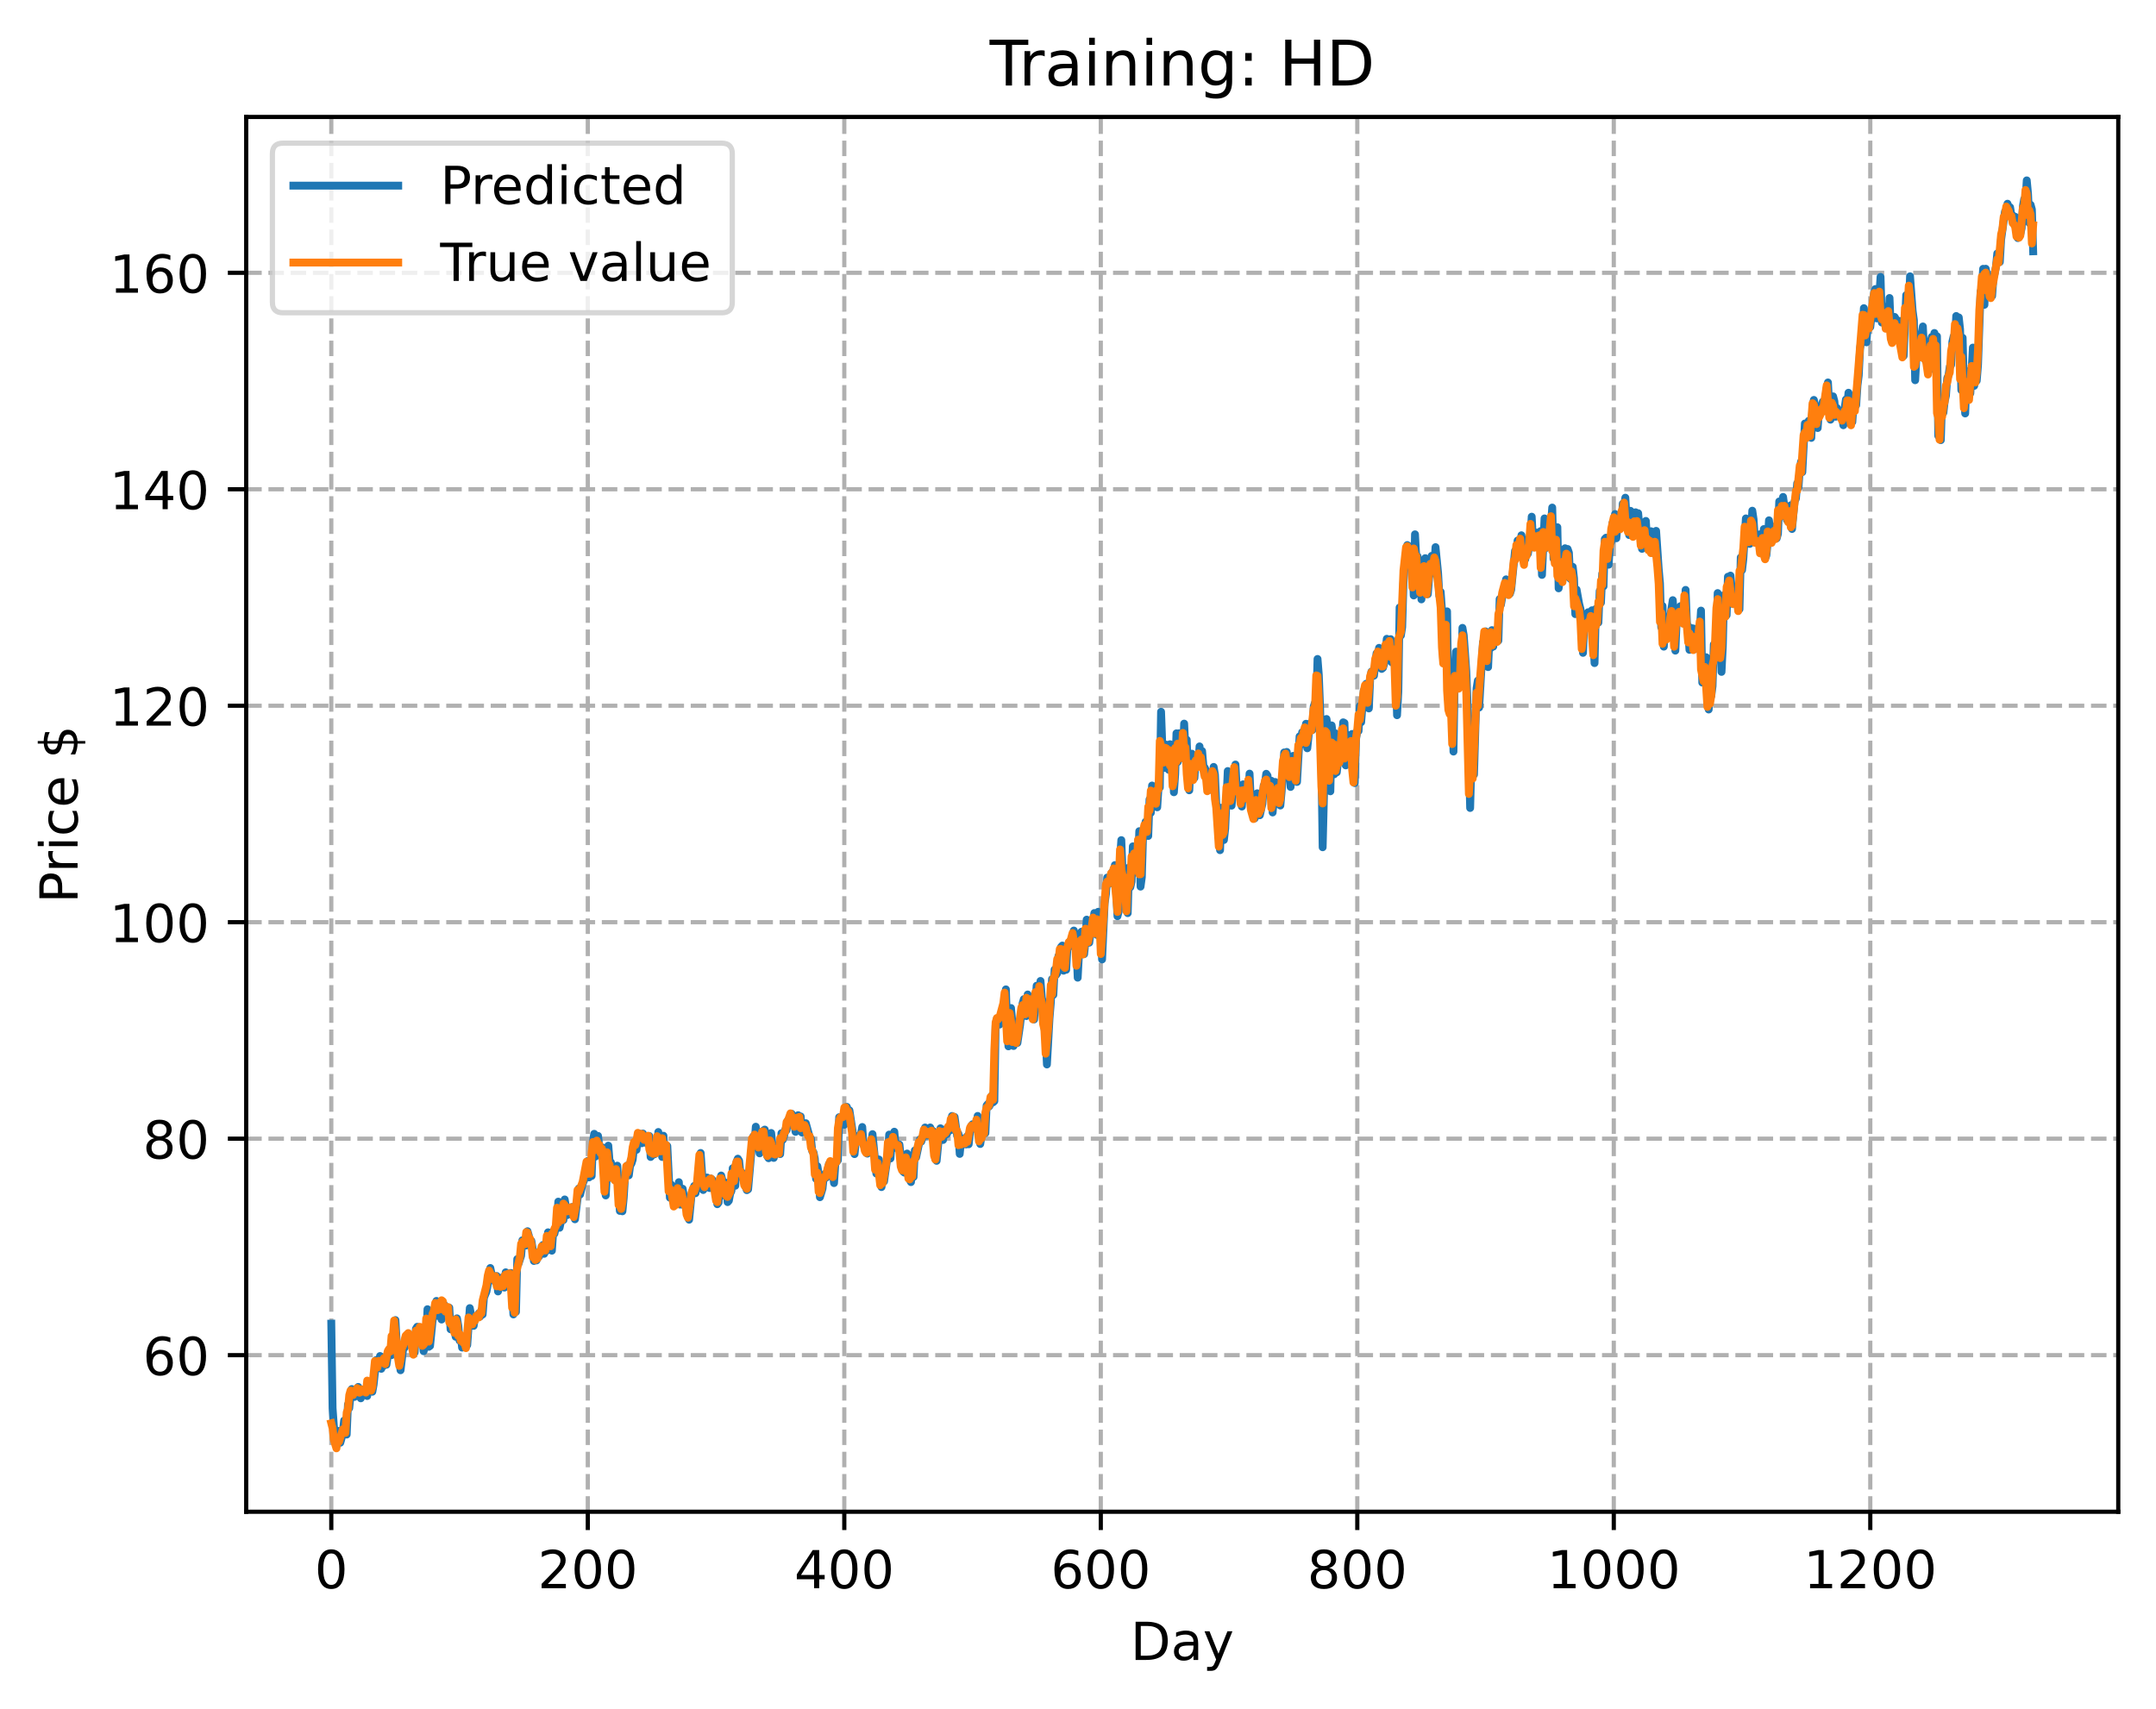 <?xml version="1.0" encoding="utf-8" standalone="no"?>
<!DOCTYPE svg PUBLIC "-//W3C//DTD SVG 1.1//EN"
  "http://www.w3.org/Graphics/SVG/1.1/DTD/svg11.dtd">
<!-- Created with matplotlib (https://matplotlib.org/) -->
<svg height="325.986pt" version="1.1" viewBox="0 0 411.286 325.986" width="411.286pt" xmlns="http://www.w3.org/2000/svg" xmlns:xlink="http://www.w3.org/1999/xlink">
 <defs>
  <style type="text/css">
*{stroke-linecap:butt;stroke-linejoin:round;}
  </style>
 </defs>
 <g id="figure_1">
  <g id="patch_1">
   <path d="M 0 325.986 
L 411.286 325.986 
L 411.286 0 
L 0 0 
z
" style="fill:#ffffff;"/>
  </g>
  <g id="axes_1">
   <g id="patch_2">
    <path d="M 46.966 288.43 
L 404.086 288.43 
L 404.086 22.318 
L 46.966 22.318 
z
" style="fill:#ffffff;"/>
   </g>
   <g id="matplotlib.axis_1">
    <g id="xtick_1">
     <g id="line2d_1">
      <path clip-path="url(#p1782b2d846)" d="M 63.198 288.43 
L 63.198 22.318 
" style="fill:none;stroke:#b0b0b0;stroke-dasharray:2.96,1.28;stroke-dashoffset:0;stroke-width:0.8;"/>
     </g>
     <g id="line2d_2">
      <defs>
       <path d="M 0 0 
L 0 3.5 
" id="m78dca3dfbd" style="stroke:#000000;stroke-width:0.8;"/>
      </defs>
      <g>
       <use style="stroke:#000000;stroke-width:0.8;" x="63.198" xlink:href="#m78dca3dfbd" y="288.43"/>
      </g>
     </g>
     <g id="text_1">
      <!-- 0 -->
      <defs>
       <path d="M 31.781 66.406 
Q 24.172 66.406 20.328 58.906 
Q 16.5 51.422 16.5 36.375 
Q 16.5 21.391 20.328 13.891 
Q 24.172 6.391 31.781 6.391 
Q 39.453 6.391 43.281 13.891 
Q 47.125 21.391 47.125 36.375 
Q 47.125 51.422 43.281 58.906 
Q 39.453 66.406 31.781 66.406 
z
M 31.781 74.219 
Q 44.047 74.219 50.516 64.516 
Q 56.984 54.828 56.984 36.375 
Q 56.984 17.969 50.516 8.266 
Q 44.047 -1.422 31.781 -1.422 
Q 19.531 -1.422 13.062 8.266 
Q 6.594 17.969 6.594 36.375 
Q 6.594 54.828 13.062 64.516 
Q 19.531 74.219 31.781 74.219 
z
" id="DejaVuSans-48"/>
      </defs>
      <g transform="translate(60.017 303.029)scale(0.1 -0.1)">
       <use xlink:href="#DejaVuSans-48"/>
      </g>
     </g>
    </g>
    <g id="xtick_2">
     <g id="line2d_3">
      <path clip-path="url(#p1782b2d846)" d="M 112.129 288.43 
L 112.129 22.318 
" style="fill:none;stroke:#b0b0b0;stroke-dasharray:2.96,1.28;stroke-dashoffset:0;stroke-width:0.8;"/>
     </g>
     <g id="line2d_4">
      <g>
       <use style="stroke:#000000;stroke-width:0.8;" x="112.129" xlink:href="#m78dca3dfbd" y="288.43"/>
      </g>
     </g>
     <g id="text_2">
      <!-- 200 -->
      <defs>
       <path d="M 19.188 8.297 
L 53.609 8.297 
L 53.609 0 
L 7.328 0 
L 7.328 8.297 
Q 12.938 14.109 22.625 23.891 
Q 32.328 33.688 34.812 36.531 
Q 39.547 41.844 41.422 45.531 
Q 43.312 49.219 43.312 52.781 
Q 43.312 58.594 39.234 62.25 
Q 35.156 65.922 28.609 65.922 
Q 23.969 65.922 18.812 64.312 
Q 13.672 62.703 7.812 59.422 
L 7.812 69.391 
Q 13.766 71.781 18.938 73 
Q 24.125 74.219 28.422 74.219 
Q 39.75 74.219 46.484 68.547 
Q 53.219 62.891 53.219 53.422 
Q 53.219 48.922 51.531 44.891 
Q 49.859 40.875 45.406 35.406 
Q 44.188 33.984 37.641 27.219 
Q 31.109 20.453 19.188 8.297 
z
" id="DejaVuSans-50"/>
      </defs>
      <g transform="translate(102.585 303.029)scale(0.1 -0.1)">
       <use xlink:href="#DejaVuSans-50"/>
       <use x="63.623" xlink:href="#DejaVuSans-48"/>
       <use x="127.246" xlink:href="#DejaVuSans-48"/>
      </g>
     </g>
    </g>
    <g id="xtick_3">
     <g id="line2d_5">
      <path clip-path="url(#p1782b2d846)" d="M 161.06 288.43 
L 161.06 22.318 
" style="fill:none;stroke:#b0b0b0;stroke-dasharray:2.96,1.28;stroke-dashoffset:0;stroke-width:0.8;"/>
     </g>
     <g id="line2d_6">
      <g>
       <use style="stroke:#000000;stroke-width:0.8;" x="161.06" xlink:href="#m78dca3dfbd" y="288.43"/>
      </g>
     </g>
     <g id="text_3">
      <!-- 400 -->
      <defs>
       <path d="M 37.797 64.312 
L 12.891 25.391 
L 37.797 25.391 
z
M 35.203 72.906 
L 47.609 72.906 
L 47.609 25.391 
L 58.016 25.391 
L 58.016 17.188 
L 47.609 17.188 
L 47.609 0 
L 37.797 0 
L 37.797 17.188 
L 4.891 17.188 
L 4.891 26.703 
z
" id="DejaVuSans-52"/>
      </defs>
      <g transform="translate(151.516 303.029)scale(0.1 -0.1)">
       <use xlink:href="#DejaVuSans-52"/>
       <use x="63.623" xlink:href="#DejaVuSans-48"/>
       <use x="127.246" xlink:href="#DejaVuSans-48"/>
      </g>
     </g>
    </g>
    <g id="xtick_4">
     <g id="line2d_7">
      <path clip-path="url(#p1782b2d846)" d="M 209.99 288.43 
L 209.99 22.318 
" style="fill:none;stroke:#b0b0b0;stroke-dasharray:2.96,1.28;stroke-dashoffset:0;stroke-width:0.8;"/>
     </g>
     <g id="line2d_8">
      <g>
       <use style="stroke:#000000;stroke-width:0.8;" x="209.99" xlink:href="#m78dca3dfbd" y="288.43"/>
      </g>
     </g>
     <g id="text_4">
      <!-- 600 -->
      <defs>
       <path d="M 33.016 40.375 
Q 26.375 40.375 22.484 35.828 
Q 18.609 31.297 18.609 23.391 
Q 18.609 15.531 22.484 10.953 
Q 26.375 6.391 33.016 6.391 
Q 39.656 6.391 43.531 10.953 
Q 47.406 15.531 47.406 23.391 
Q 47.406 31.297 43.531 35.828 
Q 39.656 40.375 33.016 40.375 
z
M 52.594 71.297 
L 52.594 62.312 
Q 48.875 64.062 45.094 64.984 
Q 41.312 65.922 37.594 65.922 
Q 27.828 65.922 22.672 59.328 
Q 17.531 52.734 16.797 39.406 
Q 19.672 43.656 24.016 45.922 
Q 28.375 48.188 33.594 48.188 
Q 44.578 48.188 50.953 41.516 
Q 57.328 34.859 57.328 23.391 
Q 57.328 12.156 50.688 5.359 
Q 44.047 -1.422 33.016 -1.422 
Q 20.359 -1.422 13.672 8.266 
Q 6.984 17.969 6.984 36.375 
Q 6.984 53.656 15.188 63.938 
Q 23.391 74.219 37.203 74.219 
Q 40.922 74.219 44.703 73.484 
Q 48.484 72.75 52.594 71.297 
z
" id="DejaVuSans-54"/>
      </defs>
      <g transform="translate(200.446 303.029)scale(0.1 -0.1)">
       <use xlink:href="#DejaVuSans-54"/>
       <use x="63.623" xlink:href="#DejaVuSans-48"/>
       <use x="127.246" xlink:href="#DejaVuSans-48"/>
      </g>
     </g>
    </g>
    <g id="xtick_5">
     <g id="line2d_9">
      <path clip-path="url(#p1782b2d846)" d="M 258.921 288.43 
L 258.921 22.318 
" style="fill:none;stroke:#b0b0b0;stroke-dasharray:2.96,1.28;stroke-dashoffset:0;stroke-width:0.8;"/>
     </g>
     <g id="line2d_10">
      <g>
       <use style="stroke:#000000;stroke-width:0.8;" x="258.921" xlink:href="#m78dca3dfbd" y="288.43"/>
      </g>
     </g>
     <g id="text_5">
      <!-- 800 -->
      <defs>
       <path d="M 31.781 34.625 
Q 24.75 34.625 20.719 30.859 
Q 16.703 27.094 16.703 20.516 
Q 16.703 13.922 20.719 10.156 
Q 24.75 6.391 31.781 6.391 
Q 38.812 6.391 42.859 10.172 
Q 46.922 13.969 46.922 20.516 
Q 46.922 27.094 42.891 30.859 
Q 38.875 34.625 31.781 34.625 
z
M 21.922 38.812 
Q 15.578 40.375 12.031 44.719 
Q 8.5 49.078 8.5 55.328 
Q 8.5 64.062 14.719 69.141 
Q 20.953 74.219 31.781 74.219 
Q 42.672 74.219 48.875 69.141 
Q 55.078 64.062 55.078 55.328 
Q 55.078 49.078 51.531 44.719 
Q 48 40.375 41.703 38.812 
Q 48.828 37.156 52.797 32.312 
Q 56.781 27.484 56.781 20.516 
Q 56.781 9.906 50.312 4.234 
Q 43.844 -1.422 31.781 -1.422 
Q 19.734 -1.422 13.25 4.234 
Q 6.781 9.906 6.781 20.516 
Q 6.781 27.484 10.781 32.312 
Q 14.797 37.156 21.922 38.812 
z
M 18.312 54.391 
Q 18.312 48.734 21.844 45.562 
Q 25.391 42.391 31.781 42.391 
Q 38.141 42.391 41.719 45.562 
Q 45.312 48.734 45.312 54.391 
Q 45.312 60.062 41.719 63.234 
Q 38.141 66.406 31.781 66.406 
Q 25.391 66.406 21.844 63.234 
Q 18.312 60.062 18.312 54.391 
z
" id="DejaVuSans-56"/>
      </defs>
      <g transform="translate(249.377 303.029)scale(0.1 -0.1)">
       <use xlink:href="#DejaVuSans-56"/>
       <use x="63.623" xlink:href="#DejaVuSans-48"/>
       <use x="127.246" xlink:href="#DejaVuSans-48"/>
      </g>
     </g>
    </g>
    <g id="xtick_6">
     <g id="line2d_11">
      <path clip-path="url(#p1782b2d846)" d="M 307.851 288.43 
L 307.851 22.318 
" style="fill:none;stroke:#b0b0b0;stroke-dasharray:2.96,1.28;stroke-dashoffset:0;stroke-width:0.8;"/>
     </g>
     <g id="line2d_12">
      <g>
       <use style="stroke:#000000;stroke-width:0.8;" x="307.851" xlink:href="#m78dca3dfbd" y="288.43"/>
      </g>
     </g>
     <g id="text_6">
      <!-- 1000 -->
      <defs>
       <path d="M 12.406 8.297 
L 28.516 8.297 
L 28.516 63.922 
L 10.984 60.406 
L 10.984 69.391 
L 28.422 72.906 
L 38.281 72.906 
L 38.281 8.297 
L 54.391 8.297 
L 54.391 0 
L 12.406 0 
z
" id="DejaVuSans-49"/>
      </defs>
      <g transform="translate(295.126 303.029)scale(0.1 -0.1)">
       <use xlink:href="#DejaVuSans-49"/>
       <use x="63.623" xlink:href="#DejaVuSans-48"/>
       <use x="127.246" xlink:href="#DejaVuSans-48"/>
       <use x="190.869" xlink:href="#DejaVuSans-48"/>
      </g>
     </g>
    </g>
    <g id="xtick_7">
     <g id="line2d_13">
      <path clip-path="url(#p1782b2d846)" d="M 356.782 288.43 
L 356.782 22.318 
" style="fill:none;stroke:#b0b0b0;stroke-dasharray:2.96,1.28;stroke-dashoffset:0;stroke-width:0.8;"/>
     </g>
     <g id="line2d_14">
      <g>
       <use style="stroke:#000000;stroke-width:0.8;" x="356.782" xlink:href="#m78dca3dfbd" y="288.43"/>
      </g>
     </g>
     <g id="text_7">
      <!-- 1200 -->
      <g transform="translate(344.057 303.029)scale(0.1 -0.1)">
       <use xlink:href="#DejaVuSans-49"/>
       <use x="63.623" xlink:href="#DejaVuSans-50"/>
       <use x="127.246" xlink:href="#DejaVuSans-48"/>
       <use x="190.869" xlink:href="#DejaVuSans-48"/>
      </g>
     </g>
    </g>
    <g id="text_8">
     <!-- Day -->
     <defs>
      <path d="M 19.672 64.797 
L 19.672 8.109 
L 31.594 8.109 
Q 46.688 8.109 53.688 14.938 
Q 60.688 21.781 60.688 36.531 
Q 60.688 51.172 53.688 57.984 
Q 46.688 64.797 31.594 64.797 
z
M 9.812 72.906 
L 30.078 72.906 
Q 51.266 72.906 61.172 64.094 
Q 71.094 55.281 71.094 36.531 
Q 71.094 17.672 61.125 8.828 
Q 51.172 0 30.078 0 
L 9.812 0 
z
" id="DejaVuSans-68"/>
      <path d="M 34.281 27.484 
Q 23.391 27.484 19.188 25 
Q 14.984 22.516 14.984 16.5 
Q 14.984 11.719 18.141 8.906 
Q 21.297 6.109 26.703 6.109 
Q 34.188 6.109 38.703 11.406 
Q 43.219 16.703 43.219 25.484 
L 43.219 27.484 
z
M 52.203 31.203 
L 52.203 0 
L 43.219 0 
L 43.219 8.297 
Q 40.141 3.328 35.547 0.953 
Q 30.953 -1.422 24.312 -1.422 
Q 15.922 -1.422 10.953 3.297 
Q 6 8.016 6 15.922 
Q 6 25.141 12.172 29.828 
Q 18.359 34.516 30.609 34.516 
L 43.219 34.516 
L 43.219 35.406 
Q 43.219 41.609 39.141 45 
Q 35.062 48.391 27.688 48.391 
Q 23 48.391 18.547 47.266 
Q 14.109 46.141 10.016 43.891 
L 10.016 52.203 
Q 14.938 54.109 19.578 55.047 
Q 24.219 56 28.609 56 
Q 40.484 56 46.344 49.844 
Q 52.203 43.703 52.203 31.203 
z
" id="DejaVuSans-97"/>
      <path d="M 32.172 -5.078 
Q 28.375 -14.844 24.75 -17.812 
Q 21.141 -20.797 15.094 -20.797 
L 7.906 -20.797 
L 7.906 -13.281 
L 13.188 -13.281 
Q 16.891 -13.281 18.938 -11.516 
Q 21 -9.766 23.484 -3.219 
L 25.094 0.875 
L 2.984 54.688 
L 12.5 54.688 
L 29.594 11.922 
L 46.688 54.688 
L 56.203 54.688 
z
" id="DejaVuSans-121"/>
     </defs>
     <g transform="translate(215.652 316.707)scale(0.1 -0.1)">
      <use xlink:href="#DejaVuSans-68"/>
      <use x="77.002" xlink:href="#DejaVuSans-97"/>
      <use x="138.281" xlink:href="#DejaVuSans-121"/>
     </g>
    </g>
   </g>
   <g id="matplotlib.axis_2">
    <g id="ytick_1">
     <g id="line2d_15">
      <path clip-path="url(#p1782b2d846)" d="M 46.966 258.554 
L 404.086 258.554 
" style="fill:none;stroke:#b0b0b0;stroke-dasharray:2.96,1.28;stroke-dashoffset:0;stroke-width:0.8;"/>
     </g>
     <g id="line2d_16">
      <defs>
       <path d="M 0 0 
L -3.5 0 
" id="m991816f5c9" style="stroke:#000000;stroke-width:0.8;"/>
      </defs>
      <g>
       <use style="stroke:#000000;stroke-width:0.8;" x="46.966" xlink:href="#m991816f5c9" y="258.554"/>
      </g>
     </g>
     <g id="text_9">
      <!-- 60 -->
      <g transform="translate(27.241 262.353)scale(0.1 -0.1)">
       <use xlink:href="#DejaVuSans-54"/>
       <use x="63.623" xlink:href="#DejaVuSans-48"/>
      </g>
     </g>
    </g>
    <g id="ytick_2">
     <g id="line2d_17">
      <path clip-path="url(#p1782b2d846)" d="M 46.966 217.252 
L 404.086 217.252 
" style="fill:none;stroke:#b0b0b0;stroke-dasharray:2.96,1.28;stroke-dashoffset:0;stroke-width:0.8;"/>
     </g>
     <g id="line2d_18">
      <g>
       <use style="stroke:#000000;stroke-width:0.8;" x="46.966" xlink:href="#m991816f5c9" y="217.252"/>
      </g>
     </g>
     <g id="text_10">
      <!-- 80 -->
      <g transform="translate(27.241 221.052)scale(0.1 -0.1)">
       <use xlink:href="#DejaVuSans-56"/>
       <use x="63.623" xlink:href="#DejaVuSans-48"/>
      </g>
     </g>
    </g>
    <g id="ytick_3">
     <g id="line2d_19">
      <path clip-path="url(#p1782b2d846)" d="M 46.966 175.951 
L 404.086 175.951 
" style="fill:none;stroke:#b0b0b0;stroke-dasharray:2.96,1.28;stroke-dashoffset:0;stroke-width:0.8;"/>
     </g>
     <g id="line2d_20">
      <g>
       <use style="stroke:#000000;stroke-width:0.8;" x="46.966" xlink:href="#m991816f5c9" y="175.951"/>
      </g>
     </g>
     <g id="text_11">
      <!-- 100 -->
      <g transform="translate(20.878 179.75)scale(0.1 -0.1)">
       <use xlink:href="#DejaVuSans-49"/>
       <use x="63.623" xlink:href="#DejaVuSans-48"/>
       <use x="127.246" xlink:href="#DejaVuSans-48"/>
      </g>
     </g>
    </g>
    <g id="ytick_4">
     <g id="line2d_21">
      <path clip-path="url(#p1782b2d846)" d="M 46.966 134.65 
L 404.086 134.65 
" style="fill:none;stroke:#b0b0b0;stroke-dasharray:2.96,1.28;stroke-dashoffset:0;stroke-width:0.8;"/>
     </g>
     <g id="line2d_22">
      <g>
       <use style="stroke:#000000;stroke-width:0.8;" x="46.966" xlink:href="#m991816f5c9" y="134.65"/>
      </g>
     </g>
     <g id="text_12">
      <!-- 120 -->
      <g transform="translate(20.878 138.449)scale(0.1 -0.1)">
       <use xlink:href="#DejaVuSans-49"/>
       <use x="63.623" xlink:href="#DejaVuSans-50"/>
       <use x="127.246" xlink:href="#DejaVuSans-48"/>
      </g>
     </g>
    </g>
    <g id="ytick_5">
     <g id="line2d_23">
      <path clip-path="url(#p1782b2d846)" d="M 46.966 93.348 
L 404.086 93.348 
" style="fill:none;stroke:#b0b0b0;stroke-dasharray:2.96,1.28;stroke-dashoffset:0;stroke-width:0.8;"/>
     </g>
     <g id="line2d_24">
      <g>
       <use style="stroke:#000000;stroke-width:0.8;" x="46.966" xlink:href="#m991816f5c9" y="93.348"/>
      </g>
     </g>
     <g id="text_13">
      <!-- 140 -->
      <g transform="translate(20.878 97.147)scale(0.1 -0.1)">
       <use xlink:href="#DejaVuSans-49"/>
       <use x="63.623" xlink:href="#DejaVuSans-52"/>
       <use x="127.246" xlink:href="#DejaVuSans-48"/>
      </g>
     </g>
    </g>
    <g id="ytick_6">
     <g id="line2d_25">
      <path clip-path="url(#p1782b2d846)" d="M 46.966 52.047 
L 404.086 52.047 
" style="fill:none;stroke:#b0b0b0;stroke-dasharray:2.96,1.28;stroke-dashoffset:0;stroke-width:0.8;"/>
     </g>
     <g id="line2d_26">
      <g>
       <use style="stroke:#000000;stroke-width:0.8;" x="46.966" xlink:href="#m991816f5c9" y="52.047"/>
      </g>
     </g>
     <g id="text_14">
      <!-- 160 -->
      <g transform="translate(20.878 55.846)scale(0.1 -0.1)">
       <use xlink:href="#DejaVuSans-49"/>
       <use x="63.623" xlink:href="#DejaVuSans-54"/>
       <use x="127.246" xlink:href="#DejaVuSans-48"/>
      </g>
     </g>
    </g>
    <g id="text_15">
     <!-- Price $ -->
     <defs>
      <path d="M 19.672 64.797 
L 19.672 37.406 
L 32.078 37.406 
Q 38.969 37.406 42.719 40.969 
Q 46.484 44.531 46.484 51.125 
Q 46.484 57.672 42.719 61.234 
Q 38.969 64.797 32.078 64.797 
z
M 9.812 72.906 
L 32.078 72.906 
Q 44.344 72.906 50.609 67.359 
Q 56.891 61.812 56.891 51.125 
Q 56.891 40.328 50.609 34.812 
Q 44.344 29.297 32.078 29.297 
L 19.672 29.297 
L 19.672 0 
L 9.812 0 
z
" id="DejaVuSans-80"/>
      <path d="M 41.109 46.297 
Q 39.594 47.172 37.812 47.578 
Q 36.031 48 33.891 48 
Q 26.266 48 22.188 43.047 
Q 18.109 38.094 18.109 28.812 
L 18.109 0 
L 9.078 0 
L 9.078 54.688 
L 18.109 54.688 
L 18.109 46.188 
Q 20.953 51.172 25.484 53.578 
Q 30.031 56 36.531 56 
Q 37.453 56 38.578 55.875 
Q 39.703 55.766 41.062 55.516 
z
" id="DejaVuSans-114"/>
      <path d="M 9.422 54.688 
L 18.406 54.688 
L 18.406 0 
L 9.422 0 
z
M 9.422 75.984 
L 18.406 75.984 
L 18.406 64.594 
L 9.422 64.594 
z
" id="DejaVuSans-105"/>
      <path d="M 48.781 52.594 
L 48.781 44.188 
Q 44.969 46.297 41.141 47.344 
Q 37.312 48.391 33.406 48.391 
Q 24.656 48.391 19.812 42.844 
Q 14.984 37.312 14.984 27.297 
Q 14.984 17.281 19.812 11.734 
Q 24.656 6.203 33.406 6.203 
Q 37.312 6.203 41.141 7.25 
Q 44.969 8.297 48.781 10.406 
L 48.781 2.094 
Q 45.016 0.344 40.984 -0.531 
Q 36.969 -1.422 32.422 -1.422 
Q 20.062 -1.422 12.781 6.344 
Q 5.516 14.109 5.516 27.297 
Q 5.516 40.672 12.859 48.328 
Q 20.219 56 33.016 56 
Q 37.156 56 41.109 55.141 
Q 45.062 54.297 48.781 52.594 
z
" id="DejaVuSans-99"/>
      <path d="M 56.203 29.594 
L 56.203 25.203 
L 14.891 25.203 
Q 15.484 15.922 20.484 11.062 
Q 25.484 6.203 34.422 6.203 
Q 39.594 6.203 44.453 7.469 
Q 49.312 8.734 54.109 11.281 
L 54.109 2.781 
Q 49.266 0.734 44.188 -0.344 
Q 39.109 -1.422 33.891 -1.422 
Q 20.797 -1.422 13.156 6.188 
Q 5.516 13.812 5.516 26.812 
Q 5.516 40.234 12.766 48.109 
Q 20.016 56 32.328 56 
Q 43.359 56 49.781 48.891 
Q 56.203 41.797 56.203 29.594 
z
M 47.219 32.234 
Q 47.125 39.594 43.094 43.984 
Q 39.062 48.391 32.422 48.391 
Q 24.906 48.391 20.391 44.141 
Q 15.875 39.891 15.188 32.172 
z
" id="DejaVuSans-101"/>
      <path id="DejaVuSans-32"/>
      <path d="M 33.797 -14.703 
L 28.906 -14.703 
L 28.859 0 
Q 23.734 0.094 18.609 1.188 
Q 13.484 2.297 8.297 4.5 
L 8.297 13.281 
Q 13.281 10.156 18.375 8.562 
Q 23.484 6.984 28.906 6.938 
L 28.906 29.203 
Q 18.109 30.953 13.203 35.156 
Q 8.297 39.359 8.297 46.688 
Q 8.297 54.641 13.625 59.219 
Q 18.953 63.812 28.906 64.5 
L 28.906 75.984 
L 33.797 75.984 
L 33.797 64.656 
Q 38.328 64.453 42.578 63.688 
Q 46.828 62.938 50.875 61.625 
L 50.875 53.078 
Q 46.828 55.125 42.547 56.25 
Q 38.281 57.375 33.797 57.562 
L 33.797 36.719 
Q 44.875 35.016 50.094 30.609 
Q 55.328 26.219 55.328 18.609 
Q 55.328 10.359 49.781 5.594 
Q 44.234 0.828 33.797 0.094 
z
M 28.906 37.594 
L 28.906 57.625 
Q 23.25 56.984 20.266 54.391 
Q 17.281 51.812 17.281 47.516 
Q 17.281 43.312 20.031 40.969 
Q 22.797 38.625 28.906 37.594 
z
M 33.797 28.219 
L 33.797 7.078 
Q 39.984 7.906 43.141 10.594 
Q 46.297 13.281 46.297 17.672 
Q 46.297 21.969 43.281 24.5 
Q 40.281 27.047 33.797 28.219 
z
" id="DejaVuSans-36"/>
     </defs>
     <g transform="translate(14.798 172.342)rotate(-90)scale(0.1 -0.1)">
      <use xlink:href="#DejaVuSans-80"/>
      <use x="58.553" xlink:href="#DejaVuSans-114"/>
      <use x="99.666" xlink:href="#DejaVuSans-105"/>
      <use x="127.449" xlink:href="#DejaVuSans-99"/>
      <use x="182.43" xlink:href="#DejaVuSans-101"/>
      <use x="243.953" xlink:href="#DejaVuSans-32"/>
      <use x="275.74" xlink:href="#DejaVuSans-36"/>
     </g>
    </g>
   </g>
   <g id="line2d_27">
    <path clip-path="url(#p1782b2d846)" d="M 63.198 252.547 
L 63.443 268.659 
L 63.688 272.087 
L 63.932 273.945 
L 64.422 275.539 
L 64.666 273.014 
L 64.911 275.264 
L 65.156 274.408 
L 65.4 273.104 
L 65.645 271.03 
L 66.134 273.709 
L 66.379 267.954 
L 66.623 268.659 
L 66.868 266.145 
L 67.113 265.019 
L 67.357 265.615 
L 67.602 266.529 
L 67.847 265.321 
L 68.091 266.139 
L 68.336 264.615 
L 68.581 266.273 
L 68.825 266.791 
L 69.07 265.112 
L 69.315 265.989 
L 69.559 265.466 
L 69.804 266.073 
L 70.049 266.351 
L 70.293 263.847 
L 70.538 264.826 
L 70.783 263.828 
L 71.027 265.54 
L 71.272 264.171 
L 71.761 259.488 
L 72.006 260.956 
L 72.251 260.537 
L 72.495 258.721 
L 72.74 261.162 
L 72.984 260.441 
L 73.229 260.564 
L 73.474 259.175 
L 73.718 260.386 
L 73.963 258.797 
L 74.452 257.735 
L 74.697 258.551 
L 74.942 254.808 
L 75.186 255.352 
L 75.431 251.863 
L 75.676 256.165 
L 76.41 261.439 
L 76.899 257.327 
L 77.144 257.171 
L 77.388 255.136 
L 77.633 254.946 
L 77.878 255.434 
L 78.122 255.474 
L 78.367 256.683 
L 78.856 257.311 
L 79.101 258.063 
L 79.345 253.533 
L 79.59 253.139 
L 79.835 254.915 
L 80.324 253.32 
L 80.813 257.807 
L 81.303 256.027 
L 81.547 249.791 
L 81.792 256.964 
L 82.037 256.792 
L 82.526 251.84 
L 83.015 250.309 
L 83.26 248.207 
L 83.749 251.135 
L 83.994 249.316 
L 84.239 251.762 
L 84.483 249.505 
L 84.728 248.897 
L 84.972 250.434 
L 85.217 251.014 
L 85.462 249.911 
L 85.706 249.489 
L 85.951 253.619 
L 86.196 253.228 
L 86.44 252.537 
L 86.93 255.05 
L 87.174 251.533 
L 87.419 252.915 
L 87.664 255.771 
L 87.908 254.871 
L 88.153 257.116 
L 88.398 254.981 
L 88.642 256.806 
L 88.887 256.292 
L 89.132 256.63 
L 89.621 249.577 
L 90.11 252.335 
L 90.355 252.962 
L 90.599 251.256 
L 90.844 251.398 
L 91.333 250.577 
L 91.578 251.203 
L 91.823 249.988 
L 92.067 250.798 
L 92.312 247.602 
L 92.801 246.41 
L 93.046 245.075 
L 93.535 241.927 
L 94.025 244.277 
L 94.269 243.474 
L 94.514 244.608 
L 94.759 243.453 
L 95.003 246.402 
L 95.493 244.61 
L 95.737 245.502 
L 95.982 243.621 
L 96.227 245.665 
L 96.471 242.748 
L 96.716 243.095 
L 96.96 243.933 
L 97.205 243.203 
L 97.45 242.875 
L 97.694 245.905 
L 97.939 250.785 
L 98.184 245.897 
L 98.428 250.297 
L 98.673 240.229 
L 98.918 241.105 
L 99.407 239.59 
L 99.652 236.639 
L 100.141 236.593 
L 100.386 237.634 
L 100.63 234.907 
L 100.875 235.75 
L 101.12 237.42 
L 101.364 236.748 
L 101.609 238.242 
L 101.854 240.591 
L 102.098 239.276 
L 102.343 240.486 
L 102.587 239.833 
L 102.832 239.742 
L 103.077 238.885 
L 103.321 239.105 
L 103.566 237.544 
L 103.811 239.22 
L 104.055 238.367 
L 104.3 238.626 
L 104.545 235.118 
L 104.789 237.528 
L 105.034 236.812 
L 105.279 238.626 
L 105.523 234.947 
L 105.768 235.37 
L 106.013 234.207 
L 106.257 233.596 
L 106.502 229.263 
L 106.747 234.254 
L 107.236 231.971 
L 107.481 232.78 
L 107.725 228.845 
L 108.215 231.835 
L 108.704 230.827 
L 108.948 231.198 
L 109.193 230.28 
L 109.682 232.635 
L 110.416 226.753 
L 110.661 227.909 
L 111.15 225.85 
L 111.395 225.28 
L 111.884 222.643 
L 112.129 221.499 
L 112.374 224.642 
L 112.618 223.756 
L 112.863 224.37 
L 113.108 217.867 
L 113.352 216.326 
L 113.597 220.667 
L 113.842 220.217 
L 114.086 216.724 
L 114.331 218.836 
L 114.575 218.73 
L 114.82 220.293 
L 115.065 218.987 
L 115.309 226.33 
L 115.554 228.085 
L 116.043 218.585 
L 116.288 221.702 
L 116.533 221.756 
L 116.777 224.73 
L 117.022 223.998 
L 117.267 224.131 
L 117.511 225.09 
L 117.756 222.404 
L 118.245 231.038 
L 118.49 229.974 
L 118.735 231.108 
L 118.979 228.547 
L 119.224 224.557 
L 119.469 224.201 
L 119.713 222.338 
L 119.958 224.251 
L 120.203 222.367 
L 120.447 222.02 
L 120.692 221.252 
L 120.936 218.843 
L 121.181 217.764 
L 121.426 219.385 
L 121.67 217.301 
L 121.915 216.268 
L 122.404 218.13 
L 122.649 216.272 
L 122.894 217.724 
L 123.138 218.04 
L 123.383 217.747 
L 123.628 216.758 
L 123.872 216.743 
L 124.117 220.746 
L 124.362 220.466 
L 124.606 219.966 
L 124.851 220.234 
L 125.096 218.501 
L 125.34 219.785 
L 125.585 215.977 
L 125.83 218.801 
L 126.074 217.403 
L 126.319 220.743 
L 126.563 216.692 
L 126.808 220.118 
L 127.053 219.016 
L 127.297 218.654 
L 127.787 228.508 
L 128.031 226.011 
L 128.276 226.4 
L 128.521 228.448 
L 128.765 229.023 
L 129.01 228.693 
L 129.255 229.019 
L 129.499 225.549 
L 129.744 229.83 
L 129.989 226.754 
L 130.233 226.806 
L 130.723 230.252 
L 130.967 228.823 
L 131.212 232.081 
L 131.457 232.713 
L 131.946 227.676 
L 132.435 226.271 
L 132.68 227.655 
L 132.924 226.035 
L 133.169 226.037 
L 133.414 221.97 
L 133.658 219.98 
L 134.148 227.047 
L 134.392 225.646 
L 134.637 226.595 
L 134.882 224.664 
L 135.126 226.242 
L 135.371 226.673 
L 135.616 224.863 
L 135.86 225.058 
L 136.105 225.911 
L 136.35 226.139 
L 136.839 229.755 
L 137.084 229.426 
L 137.328 225.263 
L 137.573 224.282 
L 137.818 225.23 
L 138.062 227.863 
L 138.307 228.179 
L 138.551 225.663 
L 138.796 229.352 
L 139.041 229.079 
L 139.285 227.743 
L 139.53 227.226 
L 139.775 222.896 
L 140.019 225.51 
L 140.264 226.241 
L 140.509 221.652 
L 140.753 221.069 
L 140.998 221.475 
L 141.243 223.97 
L 141.487 223.653 
L 141.977 225.63 
L 142.466 227.076 
L 142.711 226.916 
L 143.445 218.453 
L 143.689 216.828 
L 143.934 218.45 
L 144.178 214.969 
L 144.423 217.918 
L 144.668 218.001 
L 144.912 220.055 
L 145.402 215.891 
L 145.891 215.521 
L 146.38 220.623 
L 146.625 220.982 
L 146.87 219.739 
L 147.114 216.165 
L 147.604 220.924 
L 147.848 219.121 
L 148.093 220.066 
L 148.338 218.568 
L 148.582 218.605 
L 148.827 220.193 
L 149.072 216.208 
L 149.316 217.492 
L 149.561 216.818 
L 149.806 215.503 
L 150.05 215.619 
L 150.295 213.736 
L 150.539 213.832 
L 150.784 213.423 
L 151.029 212.501 
L 151.273 213.672 
L 151.518 214.274 
L 151.763 215.951 
L 152.007 213.82 
L 152.252 212.769 
L 152.497 214.302 
L 152.741 213.01 
L 152.986 216.081 
L 153.475 214.673 
L 153.72 214.3 
L 154.454 216.954 
L 154.699 217.242 
L 154.943 219.623 
L 155.188 219.884 
L 155.433 221.071 
L 155.677 224.911 
L 155.922 222.497 
L 156.166 223.904 
L 156.411 228.419 
L 156.9 226.794 
L 157.145 224.545 
L 157.39 223.982 
L 157.634 224.676 
L 157.879 223.701 
L 158.124 222.088 
L 158.368 221.981 
L 158.613 221.663 
L 159.102 225.726 
L 159.347 222.005 
L 159.836 221.378 
L 160.081 213.155 
L 160.57 213.573 
L 160.815 213.465 
L 161.06 214.603 
L 161.304 211.261 
L 161.549 211.18 
L 161.794 213.115 
L 162.038 211.843 
L 162.772 216.651 
L 163.017 220.2 
L 163.261 217.607 
L 163.506 217.561 
L 163.751 216.722 
L 163.995 217.58 
L 164.485 215.024 
L 164.729 218.475 
L 164.974 218.79 
L 165.219 219.83 
L 165.463 220.107 
L 165.953 218.509 
L 166.197 218.189 
L 166.442 216.386 
L 167.176 223.91 
L 167.421 223.305 
L 167.665 221.22 
L 168.154 226.489 
L 168.399 225.045 
L 168.644 225.417 
L 169.378 220.165 
L 169.622 216.473 
L 169.867 221.037 
L 170.112 217.166 
L 170.356 219.106 
L 170.601 215.921 
L 170.846 218.464 
L 171.09 218.737 
L 171.335 218.822 
L 171.58 218.376 
L 172.069 222.922 
L 172.314 223.561 
L 172.558 223.737 
L 173.048 220.09 
L 173.537 225.087 
L 173.782 225.536 
L 174.026 221.557 
L 174.271 224.564 
L 174.515 219.498 
L 174.76 220.827 
L 175.494 217.381 
L 175.739 217.822 
L 175.983 217.071 
L 176.228 216.725 
L 176.473 215.12 
L 176.962 216.668 
L 177.207 216.514 
L 177.451 215.113 
L 177.696 215.727 
L 177.941 215.757 
L 178.43 221.134 
L 178.675 221.483 
L 179.164 216.305 
L 179.409 215.27 
L 179.898 217.502 
L 180.142 215.537 
L 180.387 216.497 
L 180.632 216.391 
L 181.121 214.967 
L 181.366 215.626 
L 181.61 212.923 
L 181.855 213.164 
L 182.1 213.108 
L 182.589 216.711 
L 182.834 216.329 
L 183.078 220.163 
L 183.323 217.689 
L 183.568 218.463 
L 183.812 217.186 
L 184.302 218.353 
L 184.546 216.741 
L 184.791 218.322 
L 185.036 215.904 
L 185.28 214.804 
L 185.525 214.501 
L 185.77 215.374 
L 186.259 215.101 
L 186.503 212.912 
L 186.993 218.271 
L 187.237 216.76 
L 187.482 216.486 
L 187.727 215.851 
L 187.971 216.201 
L 188.216 210.915 
L 188.461 210.628 
L 188.705 211.097 
L 188.95 210.645 
L 189.195 209.03 
L 189.439 210.319 
L 189.684 210.089 
L 189.929 195.696 
L 190.173 194.382 
L 190.418 194.77 
L 190.663 195.49 
L 190.907 194.766 
L 191.152 193.506 
L 191.397 193.014 
L 191.641 191.559 
L 191.886 188.765 
L 192.13 196.052 
L 192.375 199.635 
L 192.864 192.325 
L 193.109 195.062 
L 193.354 199.572 
L 193.598 197.524 
L 193.843 198.068 
L 194.088 198.983 
L 194.577 195.663 
L 195.066 191.479 
L 195.311 190.637 
L 195.556 193.31 
L 195.8 193.86 
L 196.045 189.743 
L 196.29 193.387 
L 196.534 190.667 
L 197.024 194.192 
L 197.268 194.506 
L 197.758 188.061 
L 198.247 191.935 
L 198.491 187.16 
L 198.736 190.361 
L 198.981 191.38 
L 199.225 196.07 
L 199.47 197.678 
L 199.715 203.097 
L 200.204 194.317 
L 200.449 191.384 
L 200.693 186.798 
L 200.938 189.819 
L 201.183 184.987 
L 201.427 186.056 
L 201.672 185.707 
L 201.917 182.383 
L 202.161 183.664 
L 202.406 180.678 
L 202.651 180.407 
L 202.895 185.203 
L 203.14 184.704 
L 203.385 185.032 
L 203.629 180.724 
L 203.874 180.755 
L 204.118 179.582 
L 204.363 179.721 
L 204.608 179.023 
L 204.852 177.542 
L 205.097 179.988 
L 205.342 180.537 
L 205.586 186.536 
L 205.831 181.872 
L 206.076 180.607 
L 206.32 177.762 
L 206.565 178.013 
L 206.81 182.044 
L 207.054 179.695 
L 207.299 175.462 
L 207.788 179.857 
L 208.033 177.945 
L 208.278 177.635 
L 208.767 174.198 
L 209.012 177.56 
L 209.256 178.374 
L 209.501 173.963 
L 209.746 176.565 
L 209.99 175.237 
L 210.235 183.057 
L 210.724 172.342 
L 210.969 170.567 
L 211.213 167.434 
L 211.458 167.868 
L 211.703 168.588 
L 211.947 167.723 
L 212.192 166.347 
L 212.437 167.399 
L 212.681 165.055 
L 213.171 174.806 
L 213.415 173.855 
L 213.66 163.939 
L 213.905 160.288 
L 214.149 166.652 
L 214.394 167.182 
L 214.639 168.269 
L 215.128 174.218 
L 215.373 165.502 
L 215.617 169.282 
L 215.862 168.203 
L 216.106 161.481 
L 216.351 164.69 
L 216.596 161.941 
L 216.84 166.454 
L 217.085 165.922 
L 217.33 158.583 
L 217.574 169.162 
L 217.819 167.35 
L 218.064 158.982 
L 218.553 156.78 
L 218.798 156.956 
L 219.042 159.502 
L 219.287 152.529 
L 219.532 155.084 
L 219.776 149.875 
L 220.021 151.913 
L 220.266 151.542 
L 220.51 151.752 
L 220.755 154.032 
L 221 150.228 
L 221.244 150.261 
L 221.489 135.797 
L 221.734 142.482 
L 221.978 145.49 
L 222.223 146.512 
L 222.467 142.079 
L 222.712 143.558 
L 222.957 146.875 
L 223.201 141.994 
L 223.446 146.756 
L 223.691 143.565 
L 223.935 151.159 
L 224.18 147.691 
L 224.425 139.912 
L 224.669 145.381 
L 224.914 139.901 
L 225.159 144.196 
L 225.403 142.977 
L 225.648 144.659 
L 225.893 138.061 
L 226.137 143.054 
L 226.382 141.14 
L 226.627 148.044 
L 226.871 150.788 
L 227.116 145.538 
L 227.361 143.798 
L 227.605 147.564 
L 227.85 148.429 
L 228.094 144.775 
L 228.339 144.806 
L 228.584 146.061 
L 228.828 142.409 
L 229.073 145.704 
L 229.318 143.293 
L 229.562 146.179 
L 229.807 146.454 
L 230.296 147.595 
L 230.541 150.774 
L 230.786 147.357 
L 231.03 147.272 
L 231.275 148.793 
L 231.52 146.324 
L 231.764 147.803 
L 232.009 153.245 
L 232.254 154.541 
L 232.743 162.21 
L 232.988 154.106 
L 233.232 154.207 
L 233.477 160.266 
L 233.722 158.082 
L 234.211 147.11 
L 234.455 151.588 
L 234.7 150.513 
L 234.945 153.716 
L 235.679 145.865 
L 235.923 150.428 
L 236.168 151.383 
L 236.413 151.299 
L 236.657 150.473 
L 236.902 153.888 
L 237.147 149.639 
L 237.391 150.08 
L 237.636 152.362 
L 237.881 150.865 
L 238.125 152.021 
L 238.37 147.599 
L 238.615 153.009 
L 238.859 154.772 
L 239.104 154.895 
L 239.349 156.142 
L 239.593 151.993 
L 239.838 151.352 
L 240.327 155.542 
L 240.816 153.363 
L 241.061 149.893 
L 241.306 149.48 
L 241.55 147.632 
L 241.795 147.991 
L 242.04 150.499 
L 242.284 150.081 
L 242.529 148.966 
L 242.774 155.012 
L 243.263 149.198 
L 243.508 151.966 
L 243.752 152.962 
L 243.997 149.492 
L 244.242 153.689 
L 244.486 151.011 
L 244.976 143.561 
L 245.22 144.084 
L 245.465 143.463 
L 245.709 146.219 
L 245.954 146.586 
L 246.199 150.145 
L 246.688 144.217 
L 246.933 145.328 
L 247.177 148.205 
L 247.422 149.188 
L 247.911 140.5 
L 248.156 142.095 
L 248.401 139.718 
L 248.645 140.895 
L 248.89 140.204 
L 249.135 138.092 
L 249.379 142.77 
L 249.869 138.048 
L 250.358 139.282 
L 250.603 134.811 
L 250.847 134.087 
L 251.092 134.96 
L 251.337 125.727 
L 251.581 128.832 
L 251.826 135.136 
L 252.07 145.258 
L 252.315 161.652 
L 252.56 151.843 
L 252.804 137.578 
L 253.049 137.179 
L 253.294 138.693 
L 253.538 142.026 
L 253.783 150.976 
L 254.028 138.405 
L 254.272 140.293 
L 254.517 147.73 
L 254.762 139.922 
L 255.006 147.359 
L 255.496 143.083 
L 255.74 145.37 
L 256.23 137.815 
L 256.474 137.938 
L 256.719 146.031 
L 256.964 140.165 
L 257.208 144.095 
L 257.453 141.95 
L 257.697 142.255 
L 257.942 140.033 
L 258.187 147.494 
L 258.431 149.408 
L 258.676 141.021 
L 258.921 139.447 
L 259.165 139.463 
L 259.41 134.694 
L 259.655 137.796 
L 260.144 131.781 
L 260.389 131.814 
L 260.633 130.456 
L 260.878 131.69 
L 261.123 135.166 
L 261.367 129.679 
L 261.612 128.158 
L 261.857 127.983 
L 262.101 128.914 
L 262.591 124.654 
L 262.835 124.941 
L 263.08 123.604 
L 263.569 127.625 
L 263.814 127.429 
L 264.058 126.625 
L 264.548 121.88 
L 264.792 123.721 
L 265.037 122.523 
L 265.282 121.945 
L 265.526 126.378 
L 265.771 122.84 
L 266.016 124.324 
L 266.26 127.163 
L 266.505 136.461 
L 266.75 131.969 
L 266.994 115.9 
L 267.239 121.255 
L 267.484 119.652 
L 267.728 111.315 
L 267.973 107.763 
L 268.218 106.625 
L 268.462 103.995 
L 268.707 104.17 
L 268.952 107.384 
L 269.196 105.154 
L 269.441 106.444 
L 269.685 113.614 
L 269.93 101.943 
L 270.175 106.465 
L 270.419 106.14 
L 270.664 110.725 
L 270.909 107.485 
L 271.153 114.357 
L 271.398 107.976 
L 271.643 110.353 
L 271.887 106.492 
L 272.132 110.974 
L 272.377 113.37 
L 272.621 110.116 
L 272.866 109.126 
L 273.111 106.057 
L 273.6 108.291 
L 273.845 104.391 
L 274.334 109.341 
L 274.579 113.703 
L 274.823 112.92 
L 275.068 116.369 
L 275.313 125.676 
L 275.557 125.864 
L 276.046 116.644 
L 276.291 133.568 
L 276.78 135.965 
L 277.025 132.436 
L 277.27 143.396 
L 277.514 128.763 
L 277.759 124.332 
L 278.004 129.677 
L 278.248 128.691 
L 278.493 130.356 
L 278.738 129.235 
L 278.982 119.792 
L 279.227 121.242 
L 279.716 128.08 
L 279.961 134.45 
L 280.45 154.157 
L 280.695 144.757 
L 280.94 143.527 
L 281.184 147.788 
L 281.673 131.33 
L 281.918 129.861 
L 282.163 134.997 
L 282.897 122.535 
L 283.141 123.855 
L 283.386 120.459 
L 283.631 122.211 
L 283.875 127.28 
L 284.12 121.829 
L 284.365 123.67 
L 284.609 120.225 
L 284.854 123.373 
L 285.099 121.282 
L 285.343 120.189 
L 285.588 121.92 
L 285.833 122.237 
L 286.077 114.295 
L 286.322 115.39 
L 286.811 112.555 
L 287.056 112.234 
L 287.301 110.536 
L 287.79 112.984 
L 288.034 113.281 
L 288.279 112.513 
L 289.013 105.104 
L 289.258 105.555 
L 289.502 103.136 
L 289.747 103.053 
L 289.992 104.463 
L 290.236 102.125 
L 290.481 106.682 
L 290.726 105.851 
L 290.97 106.7 
L 291.215 102.976 
L 291.46 105.645 
L 291.949 102.92 
L 292.194 98.579 
L 292.438 103.434 
L 292.683 103.171 
L 292.928 104.229 
L 293.172 101.611 
L 293.417 102.47 
L 293.661 102.79 
L 293.906 101.329 
L 294.151 109.692 
L 294.64 98.909 
L 294.885 104.584 
L 295.129 102.66 
L 295.374 104.091 
L 295.619 101.055 
L 295.863 100.157 
L 296.108 96.839 
L 296.353 106.597 
L 296.597 104.964 
L 296.842 107.542 
L 297.087 100.588 
L 297.331 112.25 
L 297.576 110.328 
L 297.821 110.132 
L 298.065 109.171 
L 298.31 110.221 
L 298.555 104.603 
L 298.799 106.154 
L 299.044 104.742 
L 299.289 105.46 
L 299.533 110.385 
L 299.778 110.573 
L 300.022 108.148 
L 300.267 110.391 
L 300.512 117.172 
L 300.756 112.486 
L 301.246 115.228 
L 301.49 116.18 
L 301.735 117.83 
L 301.98 124.562 
L 302.224 118.523 
L 302.469 118.146 
L 302.714 118.974 
L 302.958 116.806 
L 303.448 118.049 
L 303.692 116.436 
L 304.182 126.516 
L 304.426 116.182 
L 304.671 118.679 
L 304.916 118.788 
L 305.16 112.755 
L 305.405 114.996 
L 305.649 109.453 
L 305.894 111.872 
L 306.139 102.837 
L 306.383 102.587 
L 306.628 104.416 
L 306.873 107.746 
L 307.117 103.8 
L 307.362 103.384 
L 307.607 99.77 
L 307.851 99.614 
L 308.096 98.074 
L 308.341 102.7 
L 308.585 99.943 
L 309.075 99.913 
L 309.319 100.504 
L 309.564 96.109 
L 309.809 96.669 
L 310.053 94.957 
L 310.298 99.196 
L 310.543 100.139 
L 310.787 102.085 
L 311.032 97.463 
L 311.277 100.38 
L 311.521 100.599 
L 311.766 101.832 
L 312.01 97.741 
L 312.255 100.689 
L 312.5 97.916 
L 312.744 100.675 
L 312.989 101.385 
L 313.234 104.717 
L 313.478 102.499 
L 313.723 102.3 
L 313.968 99.39 
L 314.212 103.324 
L 314.457 101.855 
L 314.702 104.714 
L 314.946 101.356 
L 315.191 105.541 
L 315.68 103.892 
L 315.925 101.287 
L 316.414 108.509 
L 316.659 111.273 
L 316.904 119.68 
L 317.148 115.609 
L 317.393 123.377 
L 317.637 119.313 
L 317.882 118.078 
L 318.127 120.806 
L 319.105 114.507 
L 319.35 118.141 
L 319.595 124.138 
L 319.839 118.649 
L 320.084 116.035 
L 320.329 117.105 
L 320.573 115.646 
L 321.063 117.103 
L 321.307 118.995 
L 321.552 112.547 
L 321.797 118.793 
L 322.041 120.329 
L 322.286 123.985 
L 322.531 119.78 
L 322.775 121.811 
L 323.02 119.899 
L 323.265 123.873 
L 323.509 121.144 
L 323.754 121.546 
L 323.998 120.465 
L 324.243 120.465 
L 324.488 116.497 
L 324.732 130.232 
L 324.977 128.71 
L 325.222 129.28 
L 325.466 125.396 
L 325.956 135.37 
L 326.2 131.925 
L 326.445 132.782 
L 326.69 130.902 
L 326.934 122.961 
L 327.179 124.02 
L 327.424 122.8 
L 327.668 113.154 
L 327.913 113.827 
L 328.402 128.192 
L 328.647 123.21 
L 328.892 113.527 
L 329.136 117.603 
L 329.381 117.367 
L 329.625 110.033 
L 329.87 110.681 
L 330.115 109.822 
L 330.604 115.258 
L 330.849 115.202 
L 331.093 114.448 
L 331.338 113.265 
L 331.583 113.692 
L 331.827 116.233 
L 332.072 106.361 
L 332.317 108.779 
L 332.561 106.634 
L 333.051 98.911 
L 333.295 102.108 
L 333.54 101.674 
L 333.785 103.772 
L 334.029 102.01 
L 334.274 97.438 
L 334.519 99.092 
L 334.763 103.196 
L 335.008 103.172 
L 335.252 102.071 
L 335.497 102.934 
L 335.742 101.938 
L 335.986 104.632 
L 336.231 103.567 
L 336.476 100.939 
L 336.72 106.542 
L 336.965 105.954 
L 337.21 103.494 
L 337.454 99.271 
L 337.944 103.459 
L 338.188 102.68 
L 338.433 100.482 
L 338.678 101.008 
L 338.922 102.723 
L 339.167 101.856 
L 339.412 95.674 
L 339.656 97.746 
L 339.901 98.496 
L 340.146 94.81 
L 340.39 96.607 
L 340.635 96.569 
L 340.88 99.226 
L 341.124 98.29 
L 341.369 99.634 
L 341.613 96.398 
L 341.858 100.926 
L 342.347 95.623 
L 342.592 95.145 
L 342.837 92.216 
L 343.081 93.054 
L 343.326 89.631 
L 343.571 88.081 
L 343.815 90.081 
L 344.305 80.799 
L 344.549 82.74 
L 344.794 83.154 
L 345.039 80.289 
L 345.283 82.818 
L 345.528 83.546 
L 345.773 77.592 
L 346.017 76.305 
L 346.262 77.338 
L 346.751 81.665 
L 346.996 78.115 
L 347.24 79.009 
L 347.73 76.628 
L 347.974 78.081 
L 348.464 74.085 
L 348.708 72.97 
L 348.953 77.696 
L 349.198 80.07 
L 349.442 76.872 
L 349.687 75.621 
L 349.932 76.544 
L 350.176 79.514 
L 350.421 77.847 
L 350.666 78.54 
L 351.155 78.941 
L 351.4 79.447 
L 351.644 81.134 
L 351.889 77.88 
L 352.134 76.22 
L 352.378 77.467 
L 352.623 74.931 
L 352.868 75.858 
L 353.112 80.042 
L 353.357 80.496 
L 353.601 76.844 
L 353.846 76.5 
L 354.091 77.318 
L 354.335 73.56 
L 354.58 71.628 
L 354.825 66.539 
L 355.314 63.343 
L 355.559 58.795 
L 355.803 61.359 
L 356.048 65.316 
L 356.293 61.878 
L 356.537 62.53 
L 356.782 62.389 
L 357.516 55.72 
L 357.761 55.141 
L 358.005 60.747 
L 358.25 57.693 
L 358.495 56.659 
L 358.739 52.833 
L 358.984 61.542 
L 359.473 58.533 
L 359.718 59.558 
L 359.962 62.183 
L 360.207 62.365 
L 360.452 56.852 
L 360.696 62.944 
L 360.941 65.194 
L 361.186 64.558 
L 361.43 60.468 
L 361.675 60.891 
L 361.92 62.182 
L 362.164 64.409 
L 362.409 61.237 
L 362.654 65.399 
L 362.898 65.532 
L 363.143 67.913 
L 363.632 56.304 
L 363.877 58.565 
L 364.122 59.149 
L 364.366 52.716 
L 364.856 59.31 
L 365.1 61.109 
L 365.345 72.545 
L 365.589 68.083 
L 365.834 66.856 
L 366.079 63.87 
L 366.323 67.952 
L 366.568 63.731 
L 366.813 62.286 
L 367.057 67.107 
L 367.302 68.758 
L 367.547 66.679 
L 367.791 70.392 
L 368.036 70.63 
L 368.281 65.182 
L 368.525 64.27 
L 368.77 67.128 
L 369.015 63.531 
L 369.259 68.147 
L 369.504 64.155 
L 369.749 83.149 
L 369.993 79.173 
L 370.238 83.975 
L 370.483 76.07 
L 370.727 78.742 
L 370.972 76.569 
L 371.216 75.485 
L 371.461 72.141 
L 371.706 71.61 
L 371.95 69.944 
L 372.195 69.637 
L 372.44 65.213 
L 372.684 64.172 
L 372.929 65.962 
L 373.174 60.292 
L 373.418 64.197 
L 373.663 60.56 
L 373.908 62.822 
L 374.152 74.424 
L 374.397 64.447 
L 374.642 74.001 
L 374.886 78.885 
L 375.131 72.318 
L 375.376 70.824 
L 375.62 74.759 
L 375.865 75.035 
L 376.354 66.318 
L 376.599 73.622 
L 376.844 72.393 
L 377.088 72.641 
L 377.333 69.586 
L 377.822 55.659 
L 378.067 54.972 
L 378.311 51.289 
L 378.556 58.158 
L 378.801 51.275 
L 379.29 53.621 
L 379.535 56.318 
L 379.779 56.707 
L 380.024 56.472 
L 380.269 52.999 
L 380.513 52.154 
L 380.758 50.904 
L 381.003 48.366 
L 381.247 48.658 
L 381.492 49.994 
L 381.737 45.741 
L 382.471 40.385 
L 382.715 40.344 
L 382.96 38.866 
L 383.204 39.583 
L 383.449 39.536 
L 383.694 41.081 
L 383.938 41.077 
L 384.183 41.62 
L 384.428 41.356 
L 384.672 42.329 
L 384.917 45.421 
L 385.162 43.34 
L 385.406 44.646 
L 385.651 43.542 
L 385.896 39.363 
L 386.14 37.989 
L 386.385 38.56 
L 386.63 34.414 
L 386.874 36.994 
L 387.119 42.537 
L 387.364 39.066 
L 387.608 39.966 
L 387.853 47.943 
L 387.853 47.943 
" style="fill:none;stroke:#1f77b4;stroke-linecap:square;stroke-width:1.5;"/>
   </g>
   <g id="line2d_28">
    <path clip-path="url(#p1782b2d846)" d="M 63.198 271.543 
L 63.443 272.493 
L 63.688 274.703 
L 64.177 276.334 
L 64.422 274.476 
L 64.666 275.074 
L 65.4 272.7 
L 65.645 272.885 
L 65.89 273.381 
L 66.134 269.478 
L 66.379 268.879 
L 66.623 266.174 
L 66.868 265.307 
L 67.357 266.153 
L 67.602 265.492 
L 67.847 265.678 
L 68.091 264.832 
L 68.336 265.431 
L 68.581 265.72 
L 68.825 265.079 
L 69.07 265.534 
L 69.315 265.265 
L 69.559 265.183 
L 69.804 265.699 
L 70.049 263.407 
L 70.293 264.212 
L 70.538 264.13 
L 70.783 265.327 
L 71.027 264.646 
L 71.517 259.669 
L 71.761 260.805 
L 72.006 260.908 
L 72.251 259.648 
L 72.495 260.041 
L 72.74 259.752 
L 72.984 259.814 
L 73.229 259.132 
L 73.474 260.268 
L 73.963 257.79 
L 74.208 257.377 
L 74.452 257.872 
L 74.697 254.899 
L 74.942 254.961 
L 75.186 251.946 
L 75.92 259.091 
L 76.165 260.598 
L 76.41 259.462 
L 76.654 257.212 
L 76.899 256.778 
L 77.388 254.837 
L 77.878 254.341 
L 78.122 254.94 
L 78.367 255.911 
L 78.856 258.471 
L 79.345 253.887 
L 79.59 254.382 
L 80.079 253.143 
L 80.324 254.444 
L 80.569 256.778 
L 80.813 256.571 
L 81.058 256.158 
L 81.303 251.574 
L 81.547 255.518 
L 81.792 255.973 
L 82.526 250.665 
L 82.771 250.108 
L 83.015 248.6 
L 83.26 248.91 
L 83.505 249.963 
L 83.749 248.58 
L 83.994 249.798 
L 84.239 248.084 
L 84.483 248.27 
L 84.728 249.798 
L 84.972 250.252 
L 85.217 249.591 
L 85.462 249.364 
L 85.706 252.276 
L 85.951 252.586 
L 86.196 252.503 
L 86.685 254.3 
L 86.93 251.718 
L 87.174 252.359 
L 87.419 254.899 
L 87.664 254.486 
L 87.908 255.828 
L 88.153 255.312 
L 88.398 256.2 
L 88.642 256.344 
L 88.887 257.212 
L 89.376 251.367 
L 89.866 251.987 
L 90.11 252.689 
L 90.355 251.904 
L 90.599 252.008 
L 90.844 251.078 
L 91.089 250.913 
L 91.333 251.367 
L 91.578 250.397 
L 91.823 250.583 
L 92.067 248.125 
L 92.801 245.213 
L 93.046 243.376 
L 93.291 242.405 
L 93.535 242.901 
L 93.78 243.685 
L 94.025 243.603 
L 94.269 244.264 
L 94.514 243.479 
L 94.759 245.42 
L 95.003 245.358 
L 95.248 244.78 
L 95.493 245.523 
L 95.737 244.078 
L 95.982 245.379 
L 96.227 243.438 
L 96.471 243.169 
L 96.716 243.396 
L 96.96 243.025 
L 97.205 242.963 
L 97.45 245.255 
L 97.694 249.509 
L 97.939 247.031 
L 98.184 250.459 
L 98.428 242.942 
L 99.162 239.906 
L 99.407 237.304 
L 99.652 236.933 
L 99.896 236.912 
L 100.141 237.387 
L 100.386 235.074 
L 100.63 235.177 
L 100.875 236.354 
L 101.12 236.334 
L 101.364 237.408 
L 101.609 239.865 
L 101.854 239.245 
L 102.098 240.402 
L 102.587 240.071 
L 102.832 238.812 
L 103.077 238.998 
L 103.321 237.8 
L 103.566 238.626 
L 103.811 238.357 
L 104.055 238.585 
L 104.3 235.797 
L 104.545 237.16 
L 104.789 236.478 
L 105.034 237.779 
L 105.279 235.384 
L 105.523 235.425 
L 105.768 234.413 
L 106.013 233.98 
L 106.257 230.428 
L 106.502 233.298 
L 106.991 232.121 
L 107.236 232.782 
L 107.481 229.643 
L 107.725 229.932 
L 107.97 230.923 
L 108.215 231.13 
L 108.459 230.944 
L 108.704 230.985 
L 108.948 230.324 
L 109.193 230.985 
L 109.438 232.204 
L 109.927 229.725 
L 110.172 227.041 
L 110.416 227.433 
L 111.15 225.492 
L 111.884 221.63 
L 112.129 223.964 
L 112.374 223.737 
L 112.618 223.943 
L 112.863 219.916 
L 113.108 217.893 
L 113.352 219.503 
L 113.597 219.338 
L 113.842 217.624 
L 114.086 218.306 
L 114.331 218.409 
L 114.575 220.02 
L 114.82 219.152 
L 115.309 227.371 
L 115.799 219.854 
L 116.043 221.94 
L 116.288 222.188 
L 116.533 224.687 
L 117.022 224.294 
L 117.267 225.224 
L 117.511 223.055 
L 117.756 225.657 
L 118.001 229.911 
L 118.245 230.015 
L 118.49 230.655 
L 118.735 229.354 
L 118.979 226.194 
L 119.224 224.955 
L 119.469 222.477 
L 119.713 223.716 
L 120.447 220.784 
L 120.692 218.863 
L 120.936 217.872 
L 121.181 218.491 
L 121.426 217.542 
L 121.67 216.137 
L 122.16 216.798 
L 122.404 216.344 
L 122.649 217.211 
L 122.894 217.48 
L 123.138 217.252 
L 123.383 216.86 
L 123.628 216.695 
L 123.872 219.338 
L 124.117 219.854 
L 124.606 220.144 
L 124.851 219.256 
L 125.096 220.061 
L 125.34 216.777 
L 125.585 217.955 
L 125.83 217.149 
L 126.074 219.669 
L 126.319 217.17 
L 126.563 219.379 
L 127.053 218.409 
L 127.542 227.289 
L 127.787 226.793 
L 128.031 227.144 
L 128.521 230.2 
L 128.765 229.643 
L 129.01 229.87 
L 129.255 226.69 
L 129.499 229.395 
L 129.744 227.516 
L 129.989 227.475 
L 130.478 229.849 
L 130.723 229.354 
L 130.967 231.729 
L 131.212 232.327 
L 131.946 227.495 
L 132.191 226.752 
L 132.435 227.351 
L 132.924 225.926 
L 133.414 220.329 
L 133.903 225.699 
L 134.148 225.43 
L 134.392 226.504 
L 134.637 225.368 
L 135.126 225.822 
L 135.371 224.976 
L 135.616 224.852 
L 135.86 225.761 
L 136.105 225.967 
L 136.594 229.085 
L 136.839 229.354 
L 137.328 224.852 
L 137.573 224.79 
L 137.818 227.206 
L 138.062 227.702 
L 138.307 226.05 
L 138.551 228.218 
L 138.796 228.363 
L 139.285 227.413 
L 139.53 223.902 
L 139.775 224.996 
L 140.019 225.389 
L 140.264 222.415 
L 140.509 221.63 
L 140.753 221.61 
L 140.998 223.468 
L 141.243 223.448 
L 141.732 224.645 
L 141.977 226.153 
L 142.466 226.814 
L 142.711 225.141 
L 143.445 217.19 
L 143.689 217.934 
L 143.934 216.468 
L 144.178 217.769 
L 144.423 217.603 
L 144.668 218.946 
L 145.402 215.889 
L 145.646 215.869 
L 146.136 219.916 
L 146.38 220.557 
L 146.625 220.267 
L 146.87 217.583 
L 147.114 218.078 
L 147.359 220.123 
L 147.604 219.317 
L 147.848 220.288 
L 148.093 219.297 
L 148.338 219.111 
L 148.582 220.102 
L 148.827 217.149 
L 149.072 217.356 
L 149.316 217.17 
L 149.561 216.096 
L 149.806 215.931 
L 150.05 214.052 
L 150.295 213.866 
L 150.784 212.42 
L 151.029 213.081 
L 151.273 213.349 
L 151.518 214.981 
L 152.007 213.267 
L 152.252 214.01 
L 152.497 213.102 
L 152.741 215.249 
L 153.231 215.043 
L 153.475 214.65 
L 153.72 215.187 
L 153.965 216.302 
L 154.209 216.839 
L 154.454 216.757 
L 154.699 218.987 
L 154.943 219.441 
L 155.188 220.267 
L 155.433 224.108 
L 155.677 223.592 
L 155.922 223.757 
L 156.166 227.392 
L 156.411 227.64 
L 156.656 227.041 
L 156.9 225.182 
L 157.145 224.583 
L 157.39 224.666 
L 157.634 224.067 
L 157.879 222.869 
L 158.368 221.527 
L 158.613 222.271 
L 158.858 224.583 
L 159.102 222.456 
L 159.347 221.919 
L 159.592 221.651 
L 159.836 215.229 
L 160.081 213.742 
L 160.326 213.184 
L 160.57 213.06 
L 160.815 213.122 
L 161.06 211.326 
L 161.304 211.243 
L 161.549 212.276 
L 161.794 211.986 
L 162.038 212.751 
L 162.527 216.096 
L 162.772 219.731 
L 163.017 218.533 
L 163.506 217.624 
L 163.751 217.769 
L 164.24 216.385 
L 164.485 217.955 
L 164.729 218.347 
L 164.974 219.586 
L 165.219 219.978 
L 165.463 219.896 
L 166.197 217.356 
L 166.687 219.896 
L 166.931 223.179 
L 167.176 223.22 
L 167.421 221.878 
L 167.91 226.132 
L 168.154 225.575 
L 168.399 225.74 
L 169.133 221.465 
L 169.378 217.934 
L 169.622 220.309 
L 169.867 217.727 
L 170.112 218.533 
L 170.356 216.901 
L 170.601 218.244 
L 170.846 218.264 
L 171.09 218.636 
L 171.335 218.491 
L 171.58 219.958 
L 171.824 222.58 
L 172.069 223.282 
L 172.314 223.344 
L 172.803 220.825 
L 173.292 224.873 
L 173.537 225.017 
L 173.782 222.704 
L 174.026 224.48 
L 174.271 221.465 
L 174.515 221.217 
L 175.005 218.946 
L 175.249 217.893 
L 175.494 217.913 
L 175.983 216.777 
L 176.228 215.518 
L 176.962 216.468 
L 177.207 215.931 
L 177.451 215.993 
L 177.696 215.724 
L 177.941 217.645 
L 178.185 220.495 
L 178.43 221.238 
L 179.164 215.786 
L 179.653 216.901 
L 179.898 215.931 
L 180.142 216.364 
L 180.387 216.158 
L 180.632 215.704 
L 180.876 214.919 
L 181.121 215.27 
L 181.366 213.494 
L 181.855 213.019 
L 182.344 215.683 
L 182.589 215.745 
L 182.834 218.491 
L 183.078 218.058 
L 183.323 218.368 
L 183.568 217.542 
L 184.057 218.182 
L 184.302 217.087 
L 184.546 217.851 
L 185.036 215.146 
L 185.28 214.774 
L 185.525 215.125 
L 185.77 215.043 
L 186.014 215.229 
L 186.259 213.618 
L 186.748 217.769 
L 186.993 217.19 
L 187.237 217.19 
L 187.482 216.179 
L 187.727 216.282 
L 187.971 212.234 
L 188.216 211.305 
L 188.461 211.222 
L 188.705 210.809 
L 188.95 209.281 
L 189.439 209.839 
L 189.684 200.257 
L 189.929 195.053 
L 190.173 194.227 
L 190.418 194.475 
L 190.663 194.124 
L 191.397 191.418 
L 191.641 189.374 
L 192.13 198.667 
L 192.375 196.746 
L 192.62 193.277 
L 192.864 194.908 
L 193.109 198.811 
L 193.354 198.151 
L 193.598 198.212 
L 193.843 198.997 
L 194.088 197.882 
L 194.822 192.286 
L 195.066 191.769 
L 195.556 193.525 
L 195.8 190.365 
L 196.045 192.678 
L 196.29 190.737 
L 196.534 190.654 
L 197.024 194.495 
L 197.513 189.291 
L 197.758 189.87 
L 198.002 191.501 
L 198.247 188.156 
L 198.491 190.262 
L 198.736 191.336 
L 198.981 195.363 
L 199.225 196.395 
L 199.47 201.042 
L 199.959 196.106 
L 200.204 192.781 
L 200.449 187.928 
L 200.693 189.704 
L 200.938 186.689 
L 201.183 186.297 
L 201.427 185.306 
L 201.672 182.993 
L 201.917 183.344 
L 202.161 181.072 
L 202.406 181.072 
L 202.651 184.025 
L 203.14 184.666 
L 203.385 181.547 
L 203.874 179.751 
L 204.118 179.792 
L 204.608 178.016 
L 204.852 179.586 
L 205.097 180.019 
L 205.342 184.253 
L 206.076 179.503 
L 206.32 179.255 
L 206.565 182.126 
L 206.81 180.701 
L 207.054 177.19 
L 207.544 179.751 
L 208.278 176.694 
L 208.522 175.063 
L 209.012 178.14 
L 209.256 175.393 
L 209.501 176.405 
L 209.746 175.848 
L 209.99 182.022 
L 210.724 171.965 
L 210.969 168.723 
L 211.213 168.186 
L 211.458 168.599 
L 211.703 168.207 
L 211.947 166.596 
L 212.192 167.133 
L 212.437 165.688 
L 213.171 173.989 
L 213.66 162.074 
L 213.905 165.853 
L 214.394 168.248 
L 214.639 170.499 
L 214.883 173.865 
L 215.128 167.443 
L 215.373 169.24 
L 215.617 168.661 
L 215.862 163.416 
L 216.106 164.862 
L 216.351 162.817 
L 216.596 165.295 
L 216.84 166.163 
L 217.085 160.215 
L 217.33 166.823 
L 217.574 166.803 
L 217.819 161 
L 218.064 158.584 
L 218.308 157.386 
L 218.553 157.283 
L 218.798 158.728 
L 219.042 153.917 
L 219.287 154.66 
L 219.532 150.84 
L 219.776 151.397 
L 220.021 151.17 
L 220.266 151.191 
L 220.51 153.359 
L 220.755 150.675 
L 221 150.592 
L 221.244 141.361 
L 221.489 142.27 
L 221.978 145.491 
L 222.223 142.662 
L 222.467 142.765 
L 222.712 145.471 
L 222.957 143.096 
L 223.201 146.111 
L 223.446 144.459 
L 223.691 150.014 
L 223.935 148.961 
L 224.18 142.703 
L 224.425 145.347 
L 224.669 141.877 
L 224.914 143.777 
L 225.159 142.745 
L 225.403 144.645 
L 225.648 139.833 
L 225.893 142.765 
L 226.137 142.6 
L 226.382 147.701 
L 226.627 150.406 
L 226.871 147.329 
L 227.116 145.739 
L 227.361 147.845 
L 227.605 148.837 
L 227.85 145.925 
L 228.094 145.078 
L 228.339 146.42 
L 228.584 143.757 
L 228.828 145.863 
L 229.073 144.479 
L 229.318 146.131 
L 229.562 146.937 
L 229.807 148.176 
L 230.052 148.341 
L 230.296 150.964 
L 230.541 149.394 
L 230.786 148.754 
L 231.03 149.126 
L 231.275 147.123 
L 231.52 147.66 
L 231.764 152.43 
L 232.009 154.103 
L 232.498 161.537 
L 232.743 156.23 
L 232.988 155.176 
L 233.232 159.307 
L 233.477 158.79 
L 233.966 150.2 
L 234.211 151.377 
L 234.455 150.096 
L 234.7 152.843 
L 234.945 151.294 
L 235.434 146.359 
L 235.679 150.468 
L 235.923 150.964 
L 236.168 151.149 
L 236.413 150.84 
L 236.657 153.38 
L 236.902 150.84 
L 237.147 150.778 
L 237.391 152.368 
L 237.636 151.852 
L 237.881 152.017 
L 238.125 148.775 
L 238.615 154.536 
L 239.104 156.271 
L 239.349 153.277 
L 239.593 152.636 
L 240.082 155.28 
L 240.572 154.33 
L 240.816 151.48 
L 241.306 148.961 
L 241.55 148.733 
L 241.795 150.447 
L 242.04 150.675 
L 242.284 149.931 
L 242.529 154.185 
L 242.774 152.967 
L 243.018 151.026 
L 243.263 152.223 
L 243.508 152.574 
L 243.752 150.344 
L 243.997 153.235 
L 244.242 152.45 
L 244.731 145.181 
L 244.976 144.231 
L 245.22 143.777 
L 245.465 145.532 
L 245.709 146.069 
L 245.954 148.258 
L 246.199 147.329 
L 246.443 145.181 
L 246.688 145.822 
L 246.933 147.887 
L 247.177 148.961 
L 247.667 142.146 
L 247.911 141.96 
L 248.156 140.783 
L 248.401 141.072 
L 248.89 138.78 
L 249.135 141.753 
L 249.379 140.989 
L 249.624 139.606 
L 249.869 139.42 
L 250.113 139.42 
L 250.603 135.166 
L 250.847 135.269 
L 251.092 128.867 
L 251.337 128.95 
L 251.581 133.534 
L 252.07 150.055 
L 252.315 153.297 
L 252.56 143.054 
L 252.804 139.482 
L 253.049 139.771 
L 253.294 141.96 
L 253.538 148.961 
L 253.783 141.919 
L 254.028 141.671 
L 254.272 146.173 
L 254.517 142.022 
L 254.762 147.102 
L 255.006 146.028 
L 255.251 144.066 
L 255.496 145.532 
L 255.985 139.151 
L 256.23 138.966 
L 256.474 144.727 
L 256.719 141.712 
L 256.964 143.323 
L 257.208 142.559 
L 257.453 142.208 
L 257.697 141.382 
L 257.942 146.833 
L 258.187 149.291 
L 258.676 140.783 
L 258.921 139.172 
L 259.165 136.302 
L 259.41 137.375 
L 260.144 131.903 
L 260.389 130.726 
L 260.633 131.325 
L 260.878 134.092 
L 261.367 128.991 
L 261.612 128.248 
L 261.857 128.764 
L 262.101 127.835 
L 262.346 125.646 
L 262.591 125.13 
L 262.835 124.304 
L 263.569 127.153 
L 263.814 127.133 
L 264.058 125.543 
L 264.303 122.961 
L 264.548 123.539 
L 265.037 122.3 
L 265.282 125.357 
L 265.526 123.787 
L 265.771 124.923 
L 266.016 126.782 
L 266.26 134.65 
L 266.505 132.915 
L 266.75 121.887 
L 267.239 120.483 
L 267.728 108.836 
L 268.218 104.396 
L 268.462 104.21 
L 268.707 105.986 
L 268.952 104.851 
L 269.196 106.131 
L 269.441 112.078 
L 269.685 104.644 
L 269.93 105.883 
L 270.175 106.069 
L 270.419 110.075 
L 270.664 108.754 
L 270.909 113.09 
L 271.153 109.848 
L 271.398 111.335 
L 271.643 108.01 
L 272.132 113.4 
L 272.866 107.576 
L 273.355 108.464 
L 273.6 106.358 
L 273.845 107.081 
L 274.823 115.899 
L 275.068 123.498 
L 275.313 126.596 
L 275.802 119.182 
L 276.046 131.758 
L 276.291 135.434 
L 276.536 136.24 
L 276.78 135.145 
L 277.025 141.96 
L 277.514 128.95 
L 277.759 131.118 
L 278.004 130.106 
L 278.248 131.407 
L 278.493 129.941 
L 278.738 122.755 
L 278.982 121.206 
L 279.472 126.823 
L 279.716 132.357 
L 280.206 151.48 
L 280.45 147.329 
L 280.695 146.359 
L 280.94 148.547 
L 281.673 132.151 
L 281.918 134.712 
L 282.652 125.295 
L 283.141 120.483 
L 283.386 121.722 
L 283.631 126.141 
L 283.875 122.879 
L 284.12 123.106 
L 284.365 120.607 
L 284.609 123.168 
L 285.099 120.772 
L 285.343 122.197 
L 285.588 122.486 
L 285.833 117.179 
L 286.077 116.394 
L 286.567 113.07 
L 287.056 111.211 
L 287.79 113.545 
L 288.034 113.049 
L 288.279 111.769 
L 288.768 106.936 
L 289.013 106.916 
L 289.258 103.983 
L 289.502 103.983 
L 289.747 104.541 
L 289.992 102.765 
L 290.236 106.007 
L 290.481 106.523 
L 290.726 107.783 
L 290.97 104.954 
L 291.215 106.069 
L 291.704 103.653 
L 291.949 99.956 
L 292.194 102.765 
L 292.438 103.281 
L 292.683 104.5 
L 292.928 102.311 
L 293.172 102.331 
L 293.417 102.971 
L 293.661 102.125 
L 293.906 108.361 
L 294.151 105.966 
L 294.395 101.505 
L 294.64 104.623 
L 294.885 103.343 
L 295.129 104.355 
L 295.374 102.228 
L 295.619 101.113 
L 295.863 98.49 
L 296.108 105.119 
L 296.353 105.346 
L 296.597 107.535 
L 296.842 102.971 
L 297.087 109.869 
L 297.331 110.344 
L 297.576 110.426 
L 297.821 110.178 
L 298.065 111.066 
L 298.31 107.06 
L 298.555 107.391 
L 298.799 105.635 
L 299.044 105.862 
L 299.289 109.621 
L 299.533 110.22 
L 299.778 109.022 
L 300.022 110.406 
L 300.267 115.672 
L 300.512 114.164 
L 301.246 116.415 
L 301.49 118.48 
L 301.735 123.829 
L 302.224 119.451 
L 302.469 119.905 
L 302.714 118.914 
L 302.958 118.666 
L 303.203 118.955 
L 303.448 117.53 
L 303.937 125.006 
L 304.182 119.1 
L 304.426 119.43 
L 304.671 118.769 
L 304.916 114.784 
L 305.16 115.341 
L 305.405 110.757 
L 305.649 111.603 
L 305.894 105.036 
L 306.139 103.364 
L 306.383 104.004 
L 306.628 106.647 
L 306.873 104.623 
L 307.117 104.128 
L 307.362 100.906 
L 307.851 98.697 
L 308.096 101.464 
L 308.341 100.535 
L 308.585 100.576 
L 308.83 100.06 
L 309.075 100.968 
L 309.319 97.561 
L 309.564 96.983 
L 309.809 95.888 
L 310.053 99.089 
L 310.298 99.419 
L 310.543 101.505 
L 310.787 99.729 
L 311.032 101.175 
L 311.277 101.381 
L 311.521 102.434 
L 311.766 99.461 
L 312.01 100.431 
L 312.255 99.419 
L 312.5 101.133 
L 312.744 101.299 
L 312.989 104.087 
L 313.234 102.724 
L 313.478 102.971 
L 313.723 101.154 
L 313.968 103.55 
L 314.212 102.786 
L 314.457 104.995 
L 314.702 103.178 
L 314.946 105.532 
L 315.191 105.491 
L 315.436 105.264 
L 315.68 103.364 
L 316.17 108.237 
L 316.414 111.397 
L 316.659 118.666 
L 316.904 116.911 
L 317.148 122.837 
L 317.637 120.277 
L 317.882 122.032 
L 318.127 121.66 
L 318.371 120.545 
L 318.616 117.902 
L 318.861 116.58 
L 319.105 118.563 
L 319.35 123.395 
L 319.839 117.571 
L 320.084 118.274 
L 320.329 116.725 
L 320.573 117.096 
L 320.818 117.716 
L 321.063 118.996 
L 321.307 113.606 
L 321.797 119.678 
L 322.041 122.569 
L 322.286 120.834 
L 322.531 121.66 
L 322.775 121.392 
L 323.02 124.035 
L 323.265 122.796 
L 323.509 122.486 
L 323.998 121.02 
L 324.243 118.583 
L 324.488 127.752 
L 324.977 129.983 
L 325.222 127.257 
L 325.711 134.877 
L 325.956 134.051 
L 326.2 134.278 
L 326.445 132.77 
L 326.69 126.906 
L 326.934 125.873 
L 327.179 122.218 
L 327.424 116.002 
L 327.668 114.309 
L 327.913 118.81 
L 328.158 125.563 
L 328.402 123.643 
L 328.647 116.208 
L 328.892 117.448 
L 329.136 117.675 
L 329.381 111.975 
L 329.625 111.5 
L 329.87 110.757 
L 330.359 114.784 
L 330.604 115.238 
L 330.849 115.093 
L 331.093 114.267 
L 331.338 114.66 
L 331.583 116.601 
L 331.827 108.919 
L 332.072 108.774 
L 332.561 104.541 
L 332.806 100.493 
L 333.051 101.65 
L 333.295 101.939 
L 333.54 103.446 
L 333.785 102.765 
L 334.029 99.316 
L 334.274 99.894 
L 334.519 102.786 
L 334.763 103.57 
L 335.008 103.137 
L 335.252 103.529 
L 335.497 103.467 
L 335.742 105.573 
L 335.986 105.098 
L 336.231 102.641 
L 336.476 105.945 
L 336.72 106.709 
L 336.965 105.098 
L 337.21 101.402 
L 337.454 102.228 
L 337.699 103.529 
L 337.944 103.591 
L 338.188 101.753 
L 338.433 101.278 
L 338.678 102.868 
L 338.922 102.434 
L 339.167 97.334 
L 339.412 97.354 
L 339.656 98.552 
L 339.901 96.528 
L 340.146 96.797 
L 340.39 96.508 
L 340.635 98.346 
L 340.88 98.635 
L 341.124 99.647 
L 341.369 97.52 
L 341.613 100.597 
L 341.858 100.266 
L 342.592 93.658 
L 342.837 93.617 
L 343.326 88.826 
L 343.571 90.168 
L 344.06 82.981 
L 344.305 82.507 
L 344.549 83.622 
L 344.794 81.061 
L 345.283 83.209 
L 345.773 76.931 
L 346.017 77.22 
L 346.262 78.624 
L 346.507 80.916 
L 346.751 79.058 
L 346.996 79.677 
L 347.24 79.202 
L 347.485 78.005 
L 347.73 78.562 
L 348.464 73.523 
L 348.953 79.698 
L 349.442 76.848 
L 349.687 77.426 
L 349.932 79.161 
L 350.176 78.48 
L 350.666 78.996 
L 350.91 79.244 
L 351.4 80.256 
L 351.644 79.636 
L 351.889 78.397 
L 352.134 78.624 
L 352.378 76.394 
L 352.623 76.415 
L 352.868 79.843 
L 353.112 81.144 
L 353.357 78.252 
L 353.601 77.323 
L 353.846 78.438 
L 355.314 60.059 
L 355.559 60.1 
L 355.803 64.003 
L 356.048 62.475 
L 356.293 62.372 
L 356.537 62.661 
L 357.516 55.908 
L 357.761 59.894 
L 358.495 55.64 
L 358.739 60.121 
L 358.984 60.927 
L 359.228 59.687 
L 359.473 60.39 
L 359.718 62.723 
L 359.962 62.372 
L 360.207 59.357 
L 360.696 64.685 
L 360.941 65.449 
L 361.186 62.062 
L 361.43 61.649 
L 361.92 64.024 
L 362.164 62.455 
L 362.409 65.47 
L 362.898 68.196 
L 363.143 64.458 
L 363.388 58.738 
L 363.632 58.717 
L 363.877 58.985 
L 364.122 54.504 
L 364.856 61.381 
L 365.1 69.992 
L 365.345 69.765 
L 365.834 66.027 
L 366.079 68.237 
L 366.323 65.676 
L 366.568 64.416 
L 366.813 67.142 
L 367.057 68.464 
L 367.302 68.092 
L 367.791 71.458 
L 368.036 67.349 
L 368.281 65.903 
L 368.525 66.75 
L 368.77 64.664 
L 369.015 68.216 
L 369.259 65.883 
L 369.504 78.831 
L 369.749 79.615 
L 369.993 83.89 
L 370.238 78.955 
L 370.483 79.533 
L 370.727 77.385 
L 370.972 76.662 
L 371.216 73.523 
L 371.461 73.007 
L 371.706 71.665 
L 371.95 71.066 
L 372.195 67.018 
L 372.44 65.779 
L 372.684 65.779 
L 372.929 61.835 
L 373.174 64.685 
L 373.418 62.62 
L 373.663 63.9 
L 373.908 72.346 
L 374.152 68.051 
L 374.642 77.881 
L 374.886 74.349 
L 375.131 72.883 
L 375.62 76.311 
L 376.11 69.827 
L 376.354 73.028 
L 376.599 72.697 
L 376.844 72.966 
L 377.088 71.087 
L 377.333 66.647 
L 377.577 59.151 
L 378.067 52.749 
L 378.311 55.413 
L 378.556 52.233 
L 378.801 52.005 
L 379.045 53.327 
L 379.535 56.569 
L 379.779 56.879 
L 380.024 54.773 
L 380.269 53.719 
L 381.003 49.445 
L 381.247 50.147 
L 381.737 44.695 
L 381.981 43.745 
L 382.226 41.37 
L 382.471 41.122 
L 382.715 39.408 
L 383.204 40.255 
L 383.449 41.391 
L 383.694 41.205 
L 383.938 42.568 
L 384.183 42.816 
L 384.428 43.332 
L 384.672 45.129 
L 384.917 44.922 
L 385.162 45.356 
L 385.406 44.964 
L 385.896 39.594 
L 386.14 39.512 
L 386.385 36.249 
L 386.63 36.889 
L 386.874 41.081 
L 387.119 40.111 
L 387.364 40.937 
L 387.608 46.45 
L 387.853 42.981 
L 387.853 42.981 
" style="fill:none;stroke:#ff7f0e;stroke-linecap:square;stroke-width:1.5;"/>
   </g>
   <g id="patch_3">
    <path d="M 46.966 288.43 
L 46.966 22.318 
" style="fill:none;stroke:#000000;stroke-linecap:square;stroke-linejoin:miter;stroke-width:0.8;"/>
   </g>
   <g id="patch_4">
    <path d="M 404.086 288.43 
L 404.086 22.318 
" style="fill:none;stroke:#000000;stroke-linecap:square;stroke-linejoin:miter;stroke-width:0.8;"/>
   </g>
   <g id="patch_5">
    <path d="M 46.966 288.43 
L 404.086 288.43 
" style="fill:none;stroke:#000000;stroke-linecap:square;stroke-linejoin:miter;stroke-width:0.8;"/>
   </g>
   <g id="patch_6">
    <path d="M 46.966 22.318 
L 404.086 22.318 
" style="fill:none;stroke:#000000;stroke-linecap:square;stroke-linejoin:miter;stroke-width:0.8;"/>
   </g>
   <g id="text_16">
    <!-- Training: HD -->
    <defs>
     <path d="M -0.297 72.906 
L 61.375 72.906 
L 61.375 64.594 
L 35.5 64.594 
L 35.5 0 
L 25.594 0 
L 25.594 64.594 
L -0.297 64.594 
z
" id="DejaVuSans-84"/>
     <path d="M 54.891 33.016 
L 54.891 0 
L 45.906 0 
L 45.906 32.719 
Q 45.906 40.484 42.875 44.328 
Q 39.844 48.188 33.797 48.188 
Q 26.516 48.188 22.312 43.547 
Q 18.109 38.922 18.109 30.906 
L 18.109 0 
L 9.078 0 
L 9.078 54.688 
L 18.109 54.688 
L 18.109 46.188 
Q 21.344 51.125 25.703 53.562 
Q 30.078 56 35.797 56 
Q 45.219 56 50.047 50.172 
Q 54.891 44.344 54.891 33.016 
z
" id="DejaVuSans-110"/>
     <path d="M 45.406 27.984 
Q 45.406 37.75 41.375 43.109 
Q 37.359 48.484 30.078 48.484 
Q 22.859 48.484 18.828 43.109 
Q 14.797 37.75 14.797 27.984 
Q 14.797 18.266 18.828 12.891 
Q 22.859 7.516 30.078 7.516 
Q 37.359 7.516 41.375 12.891 
Q 45.406 18.266 45.406 27.984 
z
M 54.391 6.781 
Q 54.391 -7.172 48.188 -13.984 
Q 42 -20.797 29.203 -20.797 
Q 24.469 -20.797 20.266 -20.094 
Q 16.062 -19.391 12.109 -17.922 
L 12.109 -9.188 
Q 16.062 -11.328 19.922 -12.344 
Q 23.781 -13.375 27.781 -13.375 
Q 36.625 -13.375 41.016 -8.766 
Q 45.406 -4.156 45.406 5.172 
L 45.406 9.625 
Q 42.625 4.781 38.281 2.391 
Q 33.938 0 27.875 0 
Q 17.828 0 11.672 7.656 
Q 5.516 15.328 5.516 27.984 
Q 5.516 40.672 11.672 48.328 
Q 17.828 56 27.875 56 
Q 33.938 56 38.281 53.609 
Q 42.625 51.219 45.406 46.391 
L 45.406 54.688 
L 54.391 54.688 
z
" id="DejaVuSans-103"/>
     <path d="M 11.719 12.406 
L 22.016 12.406 
L 22.016 0 
L 11.719 0 
z
M 11.719 51.703 
L 22.016 51.703 
L 22.016 39.312 
L 11.719 39.312 
z
" id="DejaVuSans-58"/>
     <path d="M 9.812 72.906 
L 19.672 72.906 
L 19.672 43.016 
L 55.516 43.016 
L 55.516 72.906 
L 65.375 72.906 
L 65.375 0 
L 55.516 0 
L 55.516 34.719 
L 19.672 34.719 
L 19.672 0 
L 9.812 0 
z
" id="DejaVuSans-72"/>
    </defs>
    <g transform="translate(188.794 16.318)scale(0.12 -0.12)">
     <use xlink:href="#DejaVuSans-84"/>
     <use x="46.334" xlink:href="#DejaVuSans-114"/>
     <use x="87.447" xlink:href="#DejaVuSans-97"/>
     <use x="148.727" xlink:href="#DejaVuSans-105"/>
     <use x="176.51" xlink:href="#DejaVuSans-110"/>
     <use x="239.889" xlink:href="#DejaVuSans-105"/>
     <use x="267.672" xlink:href="#DejaVuSans-110"/>
     <use x="331.051" xlink:href="#DejaVuSans-103"/>
     <use x="394.527" xlink:href="#DejaVuSans-58"/>
     <use x="428.219" xlink:href="#DejaVuSans-32"/>
     <use x="460.006" xlink:href="#DejaVuSans-72"/>
     <use x="535.201" xlink:href="#DejaVuSans-68"/>
    </g>
   </g>
   <g id="legend_1">
    <g id="patch_7">
     <path d="M 53.966 59.674 
L 137.694 59.674 
Q 139.694 59.674 139.694 57.674 
L 139.694 29.318 
Q 139.694 27.318 137.694 27.318 
L 53.966 27.318 
Q 51.966 27.318 51.966 29.318 
L 51.966 57.674 
Q 51.966 59.674 53.966 59.674 
z
" style="fill:#ffffff;opacity:0.8;stroke:#cccccc;stroke-linejoin:miter;"/>
    </g>
    <g id="line2d_29">
     <path d="M 55.966 35.417 
L 75.966 35.417 
" style="fill:none;stroke:#1f77b4;stroke-linecap:square;stroke-width:1.5;"/>
    </g>
    <g id="line2d_30"/>
    <g id="text_17">
     <!-- Predicted -->
     <defs>
      <path d="M 45.406 46.391 
L 45.406 75.984 
L 54.391 75.984 
L 54.391 0 
L 45.406 0 
L 45.406 8.203 
Q 42.578 3.328 38.25 0.953 
Q 33.938 -1.422 27.875 -1.422 
Q 17.969 -1.422 11.734 6.484 
Q 5.516 14.406 5.516 27.297 
Q 5.516 40.188 11.734 48.094 
Q 17.969 56 27.875 56 
Q 33.938 56 38.25 53.625 
Q 42.578 51.266 45.406 46.391 
z
M 14.797 27.297 
Q 14.797 17.391 18.875 11.75 
Q 22.953 6.109 30.078 6.109 
Q 37.203 6.109 41.297 11.75 
Q 45.406 17.391 45.406 27.297 
Q 45.406 37.203 41.297 42.844 
Q 37.203 48.484 30.078 48.484 
Q 22.953 48.484 18.875 42.844 
Q 14.797 37.203 14.797 27.297 
z
" id="DejaVuSans-100"/>
      <path d="M 18.312 70.219 
L 18.312 54.688 
L 36.812 54.688 
L 36.812 47.703 
L 18.312 47.703 
L 18.312 18.016 
Q 18.312 11.328 20.141 9.422 
Q 21.969 7.516 27.594 7.516 
L 36.812 7.516 
L 36.812 0 
L 27.594 0 
Q 17.188 0 13.234 3.875 
Q 9.281 7.766 9.281 18.016 
L 9.281 47.703 
L 2.688 47.703 
L 2.688 54.688 
L 9.281 54.688 
L 9.281 70.219 
z
" id="DejaVuSans-116"/>
     </defs>
     <g transform="translate(83.966 38.917)scale(0.1 -0.1)">
      <use xlink:href="#DejaVuSans-80"/>
      <use x="58.553" xlink:href="#DejaVuSans-114"/>
      <use x="97.416" xlink:href="#DejaVuSans-101"/>
      <use x="158.939" xlink:href="#DejaVuSans-100"/>
      <use x="222.416" xlink:href="#DejaVuSans-105"/>
      <use x="250.199" xlink:href="#DejaVuSans-99"/>
      <use x="305.18" xlink:href="#DejaVuSans-116"/>
      <use x="344.389" xlink:href="#DejaVuSans-101"/>
      <use x="405.912" xlink:href="#DejaVuSans-100"/>
     </g>
    </g>
    <g id="line2d_31">
     <path d="M 55.966 50.095 
L 75.966 50.095 
" style="fill:none;stroke:#ff7f0e;stroke-linecap:square;stroke-width:1.5;"/>
    </g>
    <g id="line2d_32"/>
    <g id="text_18">
     <!-- True value -->
     <defs>
      <path d="M 8.5 21.578 
L 8.5 54.688 
L 17.484 54.688 
L 17.484 21.922 
Q 17.484 14.156 20.5 10.266 
Q 23.531 6.391 29.594 6.391 
Q 36.859 6.391 41.078 11.031 
Q 45.312 15.672 45.312 23.688 
L 45.312 54.688 
L 54.297 54.688 
L 54.297 0 
L 45.312 0 
L 45.312 8.406 
Q 42.047 3.422 37.719 1 
Q 33.406 -1.422 27.688 -1.422 
Q 18.266 -1.422 13.375 4.438 
Q 8.5 10.297 8.5 21.578 
z
M 31.109 56 
z
" id="DejaVuSans-117"/>
      <path d="M 2.984 54.688 
L 12.5 54.688 
L 29.594 8.797 
L 46.688 54.688 
L 56.203 54.688 
L 35.688 0 
L 23.484 0 
z
" id="DejaVuSans-118"/>
      <path d="M 9.422 75.984 
L 18.406 75.984 
L 18.406 0 
L 9.422 0 
z
" id="DejaVuSans-108"/>
     </defs>
     <g transform="translate(83.966 53.595)scale(0.1 -0.1)">
      <use xlink:href="#DejaVuSans-84"/>
      <use x="46.334" xlink:href="#DejaVuSans-114"/>
      <use x="87.447" xlink:href="#DejaVuSans-117"/>
      <use x="150.826" xlink:href="#DejaVuSans-101"/>
      <use x="212.35" xlink:href="#DejaVuSans-32"/>
      <use x="244.137" xlink:href="#DejaVuSans-118"/>
      <use x="303.316" xlink:href="#DejaVuSans-97"/>
      <use x="364.596" xlink:href="#DejaVuSans-108"/>
      <use x="392.379" xlink:href="#DejaVuSans-117"/>
      <use x="455.758" xlink:href="#DejaVuSans-101"/>
     </g>
    </g>
   </g>
  </g>
 </g>
 <defs>
  <clipPath id="p1782b2d846">
   <rect height="266.112" width="357.12" x="46.966" y="22.318"/>
  </clipPath>
 </defs>
</svg>
